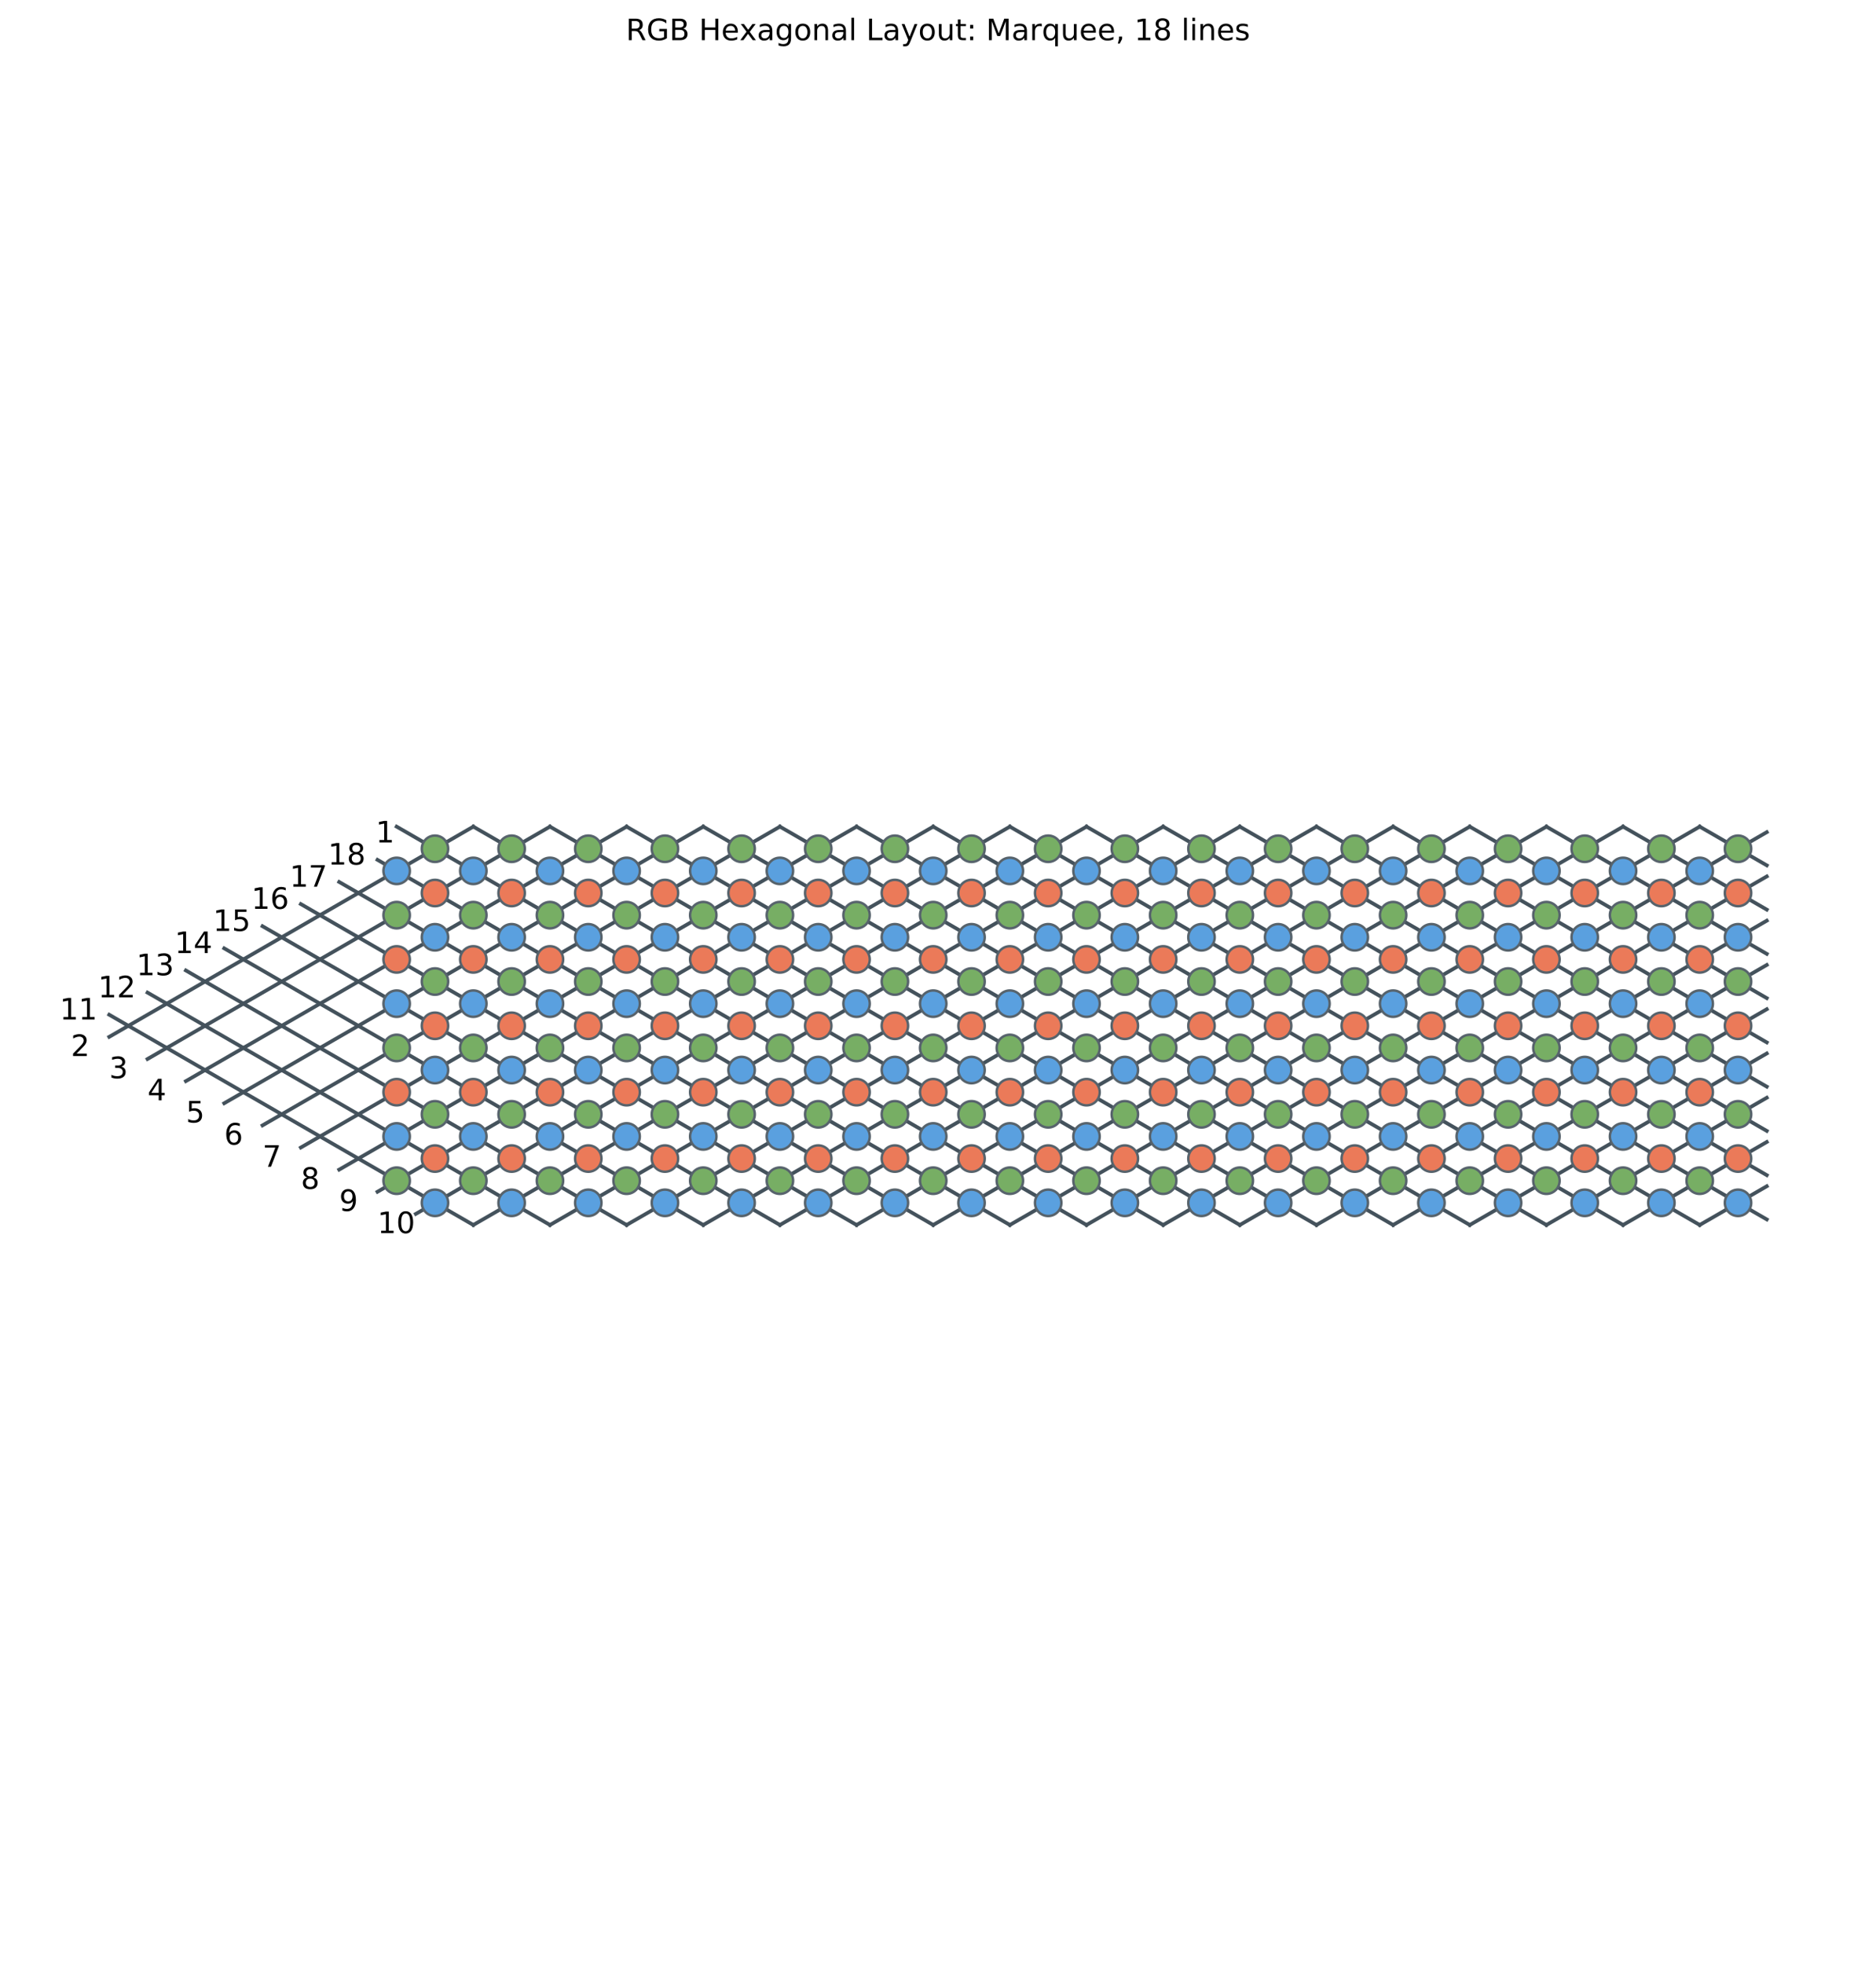 <?xml version="1.0" encoding="utf-8" standalone="no"?>
<!DOCTYPE svg PUBLIC "-//W3C//DTD SVG 1.1//EN"
  "http://www.w3.org/Graphics/SVG/1.1/DTD/svg11.dtd">
<!-- Created with matplotlib (https://matplotlib.org/) -->
<svg height="797.59pt" version="1.1" viewBox="0 0 761.971 797.59" width="761.971pt" xmlns="http://www.w3.org/2000/svg" xmlns:xlink="http://www.w3.org/1999/xlink">
 <defs>
  <style type="text/css">
*{stroke-linecap:butt;stroke-linejoin:round;}
  </style>
 </defs>
 <g id="figure_1">
  <g id="patch_1">
   <path d="M 0 797.59 
L 761.971 797.59 
L 761.971 0 
L 0 0 
z
" style="fill:none;"/>
  </g>
  <g id="axes_1">
   <g id="patch_2">
    <path d="M 10.7 786.89 
L 751.271 786.89 
L 751.271 46.318 
L 10.7 46.318 
z
" style="fill:none;"/>
   </g>
   <g id="line2d_1">
    <path d="M 192.243 497.489 
L 44.362 412.11 
" style="fill:none;stroke:#44525c;stroke-linecap:square;stroke-width:1.5;"/>
   </g>
   <g id="line2d_2">
    <path d="M 223.376 497.489 
L 59.929 403.123 
" style="fill:none;stroke:#44525c;stroke-linecap:square;stroke-width:1.5;"/>
   </g>
   <g id="line2d_3">
    <path d="M 254.509 497.489 
L 75.495 394.136 
" style="fill:none;stroke:#44525c;stroke-linecap:square;stroke-width:1.5;"/>
   </g>
   <g id="line2d_4">
    <path d="M 285.642 497.489 
L 91.062 385.148 
" style="fill:none;stroke:#44525c;stroke-linecap:square;stroke-width:1.5;"/>
   </g>
   <g id="line2d_5">
    <path d="M 316.774 497.489 
L 106.628 376.161 
" style="fill:none;stroke:#44525c;stroke-linecap:square;stroke-width:1.5;"/>
   </g>
   <g id="line2d_6">
    <path d="M 347.907 497.489 
L 122.194 367.174 
" style="fill:none;stroke:#44525c;stroke-linecap:square;stroke-width:1.5;"/>
   </g>
   <g id="line2d_7">
    <path d="M 379.04 497.489 
L 137.761 358.187 
" style="fill:none;stroke:#44525c;stroke-linecap:square;stroke-width:1.5;"/>
   </g>
   <g id="line2d_8">
    <path d="M 410.173 497.489 
L 153.327 349.199 
" style="fill:none;stroke:#44525c;stroke-linecap:square;stroke-width:1.5;"/>
   </g>
   <g id="line2d_9">
    <path d="M 153.327 484.008 
L 410.173 335.718 
" style="fill:none;stroke:#44525c;stroke-linecap:square;stroke-width:1.5;"/>
   </g>
   <g id="line2d_10">
    <path d="M 137.761 475.021 
L 379.04 335.718 
" style="fill:none;stroke:#44525c;stroke-linecap:square;stroke-width:1.5;"/>
   </g>
   <g id="line2d_11">
    <path d="M 122.194 466.034 
L 347.907 335.718 
" style="fill:none;stroke:#44525c;stroke-linecap:square;stroke-width:1.5;"/>
   </g>
   <g id="line2d_12">
    <path d="M 106.628 457.047 
L 316.774 335.718 
" style="fill:none;stroke:#44525c;stroke-linecap:square;stroke-width:1.5;"/>
   </g>
   <g id="line2d_13">
    <path d="M 91.062 448.059 
L 285.642 335.718 
" style="fill:none;stroke:#44525c;stroke-linecap:square;stroke-width:1.5;"/>
   </g>
   <g id="line2d_14">
    <path d="M 75.495 439.072 
L 254.509 335.718 
" style="fill:none;stroke:#44525c;stroke-linecap:square;stroke-width:1.5;"/>
   </g>
   <g id="line2d_15">
    <path d="M 59.929 430.085 
L 223.376 335.718 
" style="fill:none;stroke:#44525c;stroke-linecap:square;stroke-width:1.5;"/>
   </g>
   <g id="line2d_16">
    <path d="M 44.362 421.097 
L 192.243 335.718 
" style="fill:none;stroke:#44525c;stroke-linecap:square;stroke-width:1.5;"/>
   </g>
   <g id="line2d_17">
    <path d="M 168.894 492.996 
L 441.306 335.718 
" style="fill:none;stroke:#44525c;stroke-linecap:square;stroke-width:1.5;"/>
   </g>
   <g id="line2d_18">
    <path d="M 410.173 497.489 
L 690.368 335.718 
" style="fill:none;stroke:#44525c;stroke-linecap:square;stroke-width:1.5;"/>
   </g>
   <g id="line2d_19">
    <path d="M 379.04 497.489 
L 659.235 335.718 
" style="fill:none;stroke:#44525c;stroke-linecap:square;stroke-width:1.5;"/>
   </g>
   <g id="line2d_20">
    <path d="M 347.907 497.489 
L 628.102 335.718 
" style="fill:none;stroke:#44525c;stroke-linecap:square;stroke-width:1.5;"/>
   </g>
   <g id="line2d_21">
    <path d="M 316.774 497.489 
L 596.969 335.718 
" style="fill:none;stroke:#44525c;stroke-linecap:square;stroke-width:1.5;"/>
   </g>
   <g id="line2d_22">
    <path d="M 285.642 497.489 
L 565.837 335.718 
" style="fill:none;stroke:#44525c;stroke-linecap:square;stroke-width:1.5;"/>
   </g>
   <g id="line2d_23">
    <path d="M 254.509 497.489 
L 534.704 335.718 
" style="fill:none;stroke:#44525c;stroke-linecap:square;stroke-width:1.5;"/>
   </g>
   <g id="line2d_24">
    <path d="M 223.376 497.489 
L 503.571 335.718 
" style="fill:none;stroke:#44525c;stroke-linecap:square;stroke-width:1.5;"/>
   </g>
   <g id="line2d_25">
    <path d="M 192.243 497.489 
L 472.438 335.718 
" style="fill:none;stroke:#44525c;stroke-linecap:square;stroke-width:1.5;"/>
   </g>
   <g id="line2d_26">
    <path d="M 690.368 497.489 
L 717.609 481.762 
" style="fill:none;stroke:#44525c;stroke-linecap:square;stroke-width:1.5;"/>
   </g>
   <g id="line2d_27">
    <path d="M 659.235 497.489 
L 717.609 463.787 
" style="fill:none;stroke:#44525c;stroke-linecap:square;stroke-width:1.5;"/>
   </g>
   <g id="line2d_28">
    <path d="M 628.102 497.489 
L 717.609 445.812 
" style="fill:none;stroke:#44525c;stroke-linecap:square;stroke-width:1.5;"/>
   </g>
   <g id="line2d_29">
    <path d="M 596.969 497.489 
L 717.609 427.838 
" style="fill:none;stroke:#44525c;stroke-linecap:square;stroke-width:1.5;"/>
   </g>
   <g id="line2d_30">
    <path d="M 565.837 497.489 
L 717.609 409.863 
" style="fill:none;stroke:#44525c;stroke-linecap:square;stroke-width:1.5;"/>
   </g>
   <g id="line2d_31">
    <path d="M 534.704 497.489 
L 717.609 391.889 
" style="fill:none;stroke:#44525c;stroke-linecap:square;stroke-width:1.5;"/>
   </g>
   <g id="line2d_32">
    <path d="M 503.571 497.489 
L 717.609 373.914 
" style="fill:none;stroke:#44525c;stroke-linecap:square;stroke-width:1.5;"/>
   </g>
   <g id="line2d_33">
    <path d="M 472.438 497.489 
L 717.609 355.94 
" style="fill:none;stroke:#44525c;stroke-linecap:square;stroke-width:1.5;"/>
   </g>
   <g id="line2d_34">
    <path d="M 441.306 497.489 
L 717.609 337.965 
" style="fill:none;stroke:#44525c;stroke-linecap:square;stroke-width:1.5;"/>
   </g>
   <g id="line2d_35">
    <path d="M 441.306 497.489 
L 161.11 335.718 
" style="fill:none;stroke:#44525c;stroke-linecap:square;stroke-width:1.5;"/>
   </g>
   <g id="line2d_36">
    <path d="M 472.438 497.489 
L 192.243 335.718 
" style="fill:none;stroke:#44525c;stroke-linecap:square;stroke-width:1.5;"/>
   </g>
   <g id="line2d_37">
    <path d="M 503.571 497.489 
L 223.376 335.718 
" style="fill:none;stroke:#44525c;stroke-linecap:square;stroke-width:1.5;"/>
   </g>
   <g id="line2d_38">
    <path d="M 534.704 497.489 
L 254.509 335.718 
" style="fill:none;stroke:#44525c;stroke-linecap:square;stroke-width:1.5;"/>
   </g>
   <g id="line2d_39">
    <path d="M 565.837 497.489 
L 285.642 335.718 
" style="fill:none;stroke:#44525c;stroke-linecap:square;stroke-width:1.5;"/>
   </g>
   <g id="line2d_40">
    <path d="M 596.969 497.489 
L 316.774 335.718 
" style="fill:none;stroke:#44525c;stroke-linecap:square;stroke-width:1.5;"/>
   </g>
   <g id="line2d_41">
    <path d="M 628.102 497.489 
L 347.907 335.718 
" style="fill:none;stroke:#44525c;stroke-linecap:square;stroke-width:1.5;"/>
   </g>
   <g id="line2d_42">
    <path d="M 659.235 497.489 
L 379.04 335.718 
" style="fill:none;stroke:#44525c;stroke-linecap:square;stroke-width:1.5;"/>
   </g>
   <g id="line2d_43">
    <path d="M 690.368 497.489 
L 410.173 335.718 
" style="fill:none;stroke:#44525c;stroke-linecap:square;stroke-width:1.5;"/>
   </g>
   <g id="line2d_44">
    <path d="M 717.609 495.242 
L 441.306 335.718 
" style="fill:none;stroke:#44525c;stroke-linecap:square;stroke-width:1.5;"/>
   </g>
   <g id="line2d_45">
    <path d="M 717.609 477.268 
L 472.438 335.718 
" style="fill:none;stroke:#44525c;stroke-linecap:square;stroke-width:1.5;"/>
   </g>
   <g id="line2d_46">
    <path d="M 717.609 459.293 
L 503.571 335.718 
" style="fill:none;stroke:#44525c;stroke-linecap:square;stroke-width:1.5;"/>
   </g>
   <g id="line2d_47">
    <path d="M 717.609 441.319 
L 534.704 335.718 
" style="fill:none;stroke:#44525c;stroke-linecap:square;stroke-width:1.5;"/>
   </g>
   <g id="line2d_48">
    <path d="M 717.609 423.344 
L 565.837 335.718 
" style="fill:none;stroke:#44525c;stroke-linecap:square;stroke-width:1.5;"/>
   </g>
   <g id="line2d_49">
    <path d="M 717.609 405.37 
L 596.969 335.718 
" style="fill:none;stroke:#44525c;stroke-linecap:square;stroke-width:1.5;"/>
   </g>
   <g id="line2d_50">
    <path d="M 717.609 387.395 
L 628.102 335.718 
" style="fill:none;stroke:#44525c;stroke-linecap:square;stroke-width:1.5;"/>
   </g>
   <g id="line2d_51">
    <path d="M 717.609 369.421 
L 659.235 335.718 
" style="fill:none;stroke:#44525c;stroke-linecap:square;stroke-width:1.5;"/>
   </g>
   <g id="line2d_52">
    <path d="M 717.609 351.446 
L 690.368 335.718 
" style="fill:none;stroke:#44525c;stroke-linecap:square;stroke-width:1.5;"/>
   </g>
   <g id="PathCollection_1">
    <defs>
     <path d="M 0 5.362 
C 1.422 5.362 2.786 4.797 3.791 3.791 
C 4.797 2.786 5.362 1.422 5.362 0 
C 5.362 -1.422 4.797 -2.786 3.791 -3.791 
C 2.786 -4.797 1.422 -5.362 0 -5.362 
C -1.422 -5.362 -2.786 -4.797 -3.791 -3.791 
C -4.797 -2.786 -5.362 -1.422 -5.362 0 
C -5.362 1.422 -4.797 2.786 -3.791 3.791 
C -2.786 4.797 -1.422 5.362 0 5.362 
z
" id="m7e34f2fdaa" style="stroke:#57636c;"/>
    </defs>
    <g>
     <use style="fill:#77ae64;stroke:#57636c;" x="176.677" xlink:href="#m7e34f2fdaa" y="344.706"/>
    </g>
   </g>
   <g id="PathCollection_2">
    <defs>
     <path d="M 0 5.362 
C 1.422 5.362 2.786 4.797 3.791 3.791 
C 4.797 2.786 5.362 1.422 5.362 0 
C 5.362 -1.422 4.797 -2.786 3.791 -3.791 
C 2.786 -4.797 1.422 -5.362 0 -5.362 
C -1.422 -5.362 -2.786 -4.797 -3.791 -3.791 
C -4.797 -2.786 -5.362 -1.422 -5.362 0 
C -5.362 1.422 -4.797 2.786 -3.791 3.791 
C -2.786 4.797 -1.422 5.362 0 5.362 
z
" id="m227337a72e" style="stroke:#57636c;"/>
    </defs>
    <g>
     <use style="fill:#5aa0df;stroke:#57636c;" x="192.243" xlink:href="#m227337a72e" y="353.693"/>
    </g>
   </g>
   <g id="PathCollection_3">
    <g>
     <use style="fill:#77ae64;stroke:#57636c;" x="207.81" xlink:href="#m7e34f2fdaa" y="344.706"/>
    </g>
   </g>
   <g id="PathCollection_4">
    <defs>
     <path d="M 0 5.362 
C 1.422 5.362 2.786 4.797 3.791 3.791 
C 4.797 2.786 5.362 1.422 5.362 0 
C 5.362 -1.422 4.797 -2.786 3.791 -3.791 
C 2.786 -4.797 1.422 -5.362 0 -5.362 
C -1.422 -5.362 -2.786 -4.797 -3.791 -3.791 
C -4.797 -2.786 -5.362 -1.422 -5.362 0 
C -5.362 1.422 -4.797 2.786 -3.791 3.791 
C -2.786 4.797 -1.422 5.362 0 5.362 
z
" id="me4347bff29" style="stroke:#57636c;"/>
    </defs>
    <g>
     <use style="fill:#eb7a59;stroke:#57636c;" x="207.81" xlink:href="#me4347bff29" y="362.68"/>
    </g>
   </g>
   <g id="PathCollection_5">
    <g>
     <use style="fill:#5aa0df;stroke:#57636c;" x="223.376" xlink:href="#m227337a72e" y="353.693"/>
    </g>
   </g>
   <g id="PathCollection_6">
    <g>
     <use style="fill:#77ae64;stroke:#57636c;" x="238.942" xlink:href="#m7e34f2fdaa" y="344.706"/>
    </g>
   </g>
   <g id="PathCollection_7">
    <g>
     <use style="fill:#77ae64;stroke:#57636c;" x="223.376" xlink:href="#m7e34f2fdaa" y="371.668"/>
    </g>
   </g>
   <g id="PathCollection_8">
    <g>
     <use style="fill:#eb7a59;stroke:#57636c;" x="238.942" xlink:href="#me4347bff29" y="362.68"/>
    </g>
   </g>
   <g id="PathCollection_9">
    <g>
     <use style="fill:#5aa0df;stroke:#57636c;" x="254.509" xlink:href="#m227337a72e" y="353.693"/>
    </g>
   </g>
   <g id="PathCollection_10">
    <g>
     <use style="fill:#77ae64;stroke:#57636c;" x="270.075" xlink:href="#m7e34f2fdaa" y="344.706"/>
    </g>
   </g>
   <g id="PathCollection_11">
    <g>
     <use style="fill:#5aa0df;stroke:#57636c;" x="238.942" xlink:href="#m227337a72e" y="380.655"/>
    </g>
   </g>
   <g id="PathCollection_12">
    <g>
     <use style="fill:#77ae64;stroke:#57636c;" x="254.509" xlink:href="#m7e34f2fdaa" y="371.668"/>
    </g>
   </g>
   <g id="PathCollection_13">
    <g>
     <use style="fill:#eb7a59;stroke:#57636c;" x="270.075" xlink:href="#me4347bff29" y="362.68"/>
    </g>
   </g>
   <g id="PathCollection_14">
    <g>
     <use style="fill:#5aa0df;stroke:#57636c;" x="285.642" xlink:href="#m227337a72e" y="353.693"/>
    </g>
   </g>
   <g id="PathCollection_15">
    <g>
     <use style="fill:#77ae64;stroke:#57636c;" x="301.208" xlink:href="#m7e34f2fdaa" y="344.706"/>
    </g>
   </g>
   <g id="PathCollection_16">
    <g>
     <use style="fill:#eb7a59;stroke:#57636c;" x="254.509" xlink:href="#me4347bff29" y="389.642"/>
    </g>
   </g>
   <g id="PathCollection_17">
    <g>
     <use style="fill:#5aa0df;stroke:#57636c;" x="270.075" xlink:href="#m227337a72e" y="380.655"/>
    </g>
   </g>
   <g id="PathCollection_18">
    <g>
     <use style="fill:#77ae64;stroke:#57636c;" x="285.642" xlink:href="#m7e34f2fdaa" y="371.668"/>
    </g>
   </g>
   <g id="PathCollection_19">
    <g>
     <use style="fill:#eb7a59;stroke:#57636c;" x="301.208" xlink:href="#me4347bff29" y="362.68"/>
    </g>
   </g>
   <g id="PathCollection_20">
    <g>
     <use style="fill:#5aa0df;stroke:#57636c;" x="316.774" xlink:href="#m227337a72e" y="353.693"/>
    </g>
   </g>
   <g id="PathCollection_21">
    <g>
     <use style="fill:#77ae64;stroke:#57636c;" x="332.341" xlink:href="#m7e34f2fdaa" y="344.706"/>
    </g>
   </g>
   <g id="PathCollection_22">
    <g>
     <use style="fill:#77ae64;stroke:#57636c;" x="270.075" xlink:href="#m7e34f2fdaa" y="398.629"/>
    </g>
   </g>
   <g id="PathCollection_23">
    <g>
     <use style="fill:#eb7a59;stroke:#57636c;" x="285.642" xlink:href="#me4347bff29" y="389.642"/>
    </g>
   </g>
   <g id="PathCollection_24">
    <g>
     <use style="fill:#5aa0df;stroke:#57636c;" x="301.208" xlink:href="#m227337a72e" y="380.655"/>
    </g>
   </g>
   <g id="PathCollection_25">
    <g>
     <use style="fill:#77ae64;stroke:#57636c;" x="316.774" xlink:href="#m7e34f2fdaa" y="371.668"/>
    </g>
   </g>
   <g id="PathCollection_26">
    <g>
     <use style="fill:#eb7a59;stroke:#57636c;" x="332.341" xlink:href="#me4347bff29" y="362.68"/>
    </g>
   </g>
   <g id="PathCollection_27">
    <g>
     <use style="fill:#5aa0df;stroke:#57636c;" x="347.907" xlink:href="#m227337a72e" y="353.693"/>
    </g>
   </g>
   <g id="PathCollection_28">
    <g>
     <use style="fill:#77ae64;stroke:#57636c;" x="363.474" xlink:href="#m7e34f2fdaa" y="344.706"/>
    </g>
   </g>
   <g id="PathCollection_29">
    <g>
     <use style="fill:#5aa0df;stroke:#57636c;" x="285.642" xlink:href="#m227337a72e" y="407.617"/>
    </g>
   </g>
   <g id="PathCollection_30">
    <g>
     <use style="fill:#77ae64;stroke:#57636c;" x="301.208" xlink:href="#m7e34f2fdaa" y="398.629"/>
    </g>
   </g>
   <g id="PathCollection_31">
    <g>
     <use style="fill:#eb7a59;stroke:#57636c;" x="316.774" xlink:href="#me4347bff29" y="389.642"/>
    </g>
   </g>
   <g id="PathCollection_32">
    <g>
     <use style="fill:#5aa0df;stroke:#57636c;" x="332.341" xlink:href="#m227337a72e" y="380.655"/>
    </g>
   </g>
   <g id="PathCollection_33">
    <g>
     <use style="fill:#77ae64;stroke:#57636c;" x="347.907" xlink:href="#m7e34f2fdaa" y="371.668"/>
    </g>
   </g>
   <g id="PathCollection_34">
    <g>
     <use style="fill:#eb7a59;stroke:#57636c;" x="363.474" xlink:href="#me4347bff29" y="362.68"/>
    </g>
   </g>
   <g id="PathCollection_35">
    <g>
     <use style="fill:#5aa0df;stroke:#57636c;" x="379.04" xlink:href="#m227337a72e" y="353.693"/>
    </g>
   </g>
   <g id="PathCollection_36">
    <g>
     <use style="fill:#77ae64;stroke:#57636c;" x="394.606" xlink:href="#m7e34f2fdaa" y="344.706"/>
    </g>
   </g>
   <g id="PathCollection_37">
    <g>
     <use style="fill:#eb7a59;stroke:#57636c;" x="301.208" xlink:href="#me4347bff29" y="416.604"/>
    </g>
   </g>
   <g id="PathCollection_38">
    <g>
     <use style="fill:#5aa0df;stroke:#57636c;" x="316.774" xlink:href="#m227337a72e" y="407.617"/>
    </g>
   </g>
   <g id="PathCollection_39">
    <g>
     <use style="fill:#77ae64;stroke:#57636c;" x="332.341" xlink:href="#m7e34f2fdaa" y="398.629"/>
    </g>
   </g>
   <g id="PathCollection_40">
    <g>
     <use style="fill:#eb7a59;stroke:#57636c;" x="347.907" xlink:href="#me4347bff29" y="389.642"/>
    </g>
   </g>
   <g id="PathCollection_41">
    <g>
     <use style="fill:#5aa0df;stroke:#57636c;" x="363.474" xlink:href="#m227337a72e" y="380.655"/>
    </g>
   </g>
   <g id="PathCollection_42">
    <g>
     <use style="fill:#77ae64;stroke:#57636c;" x="379.04" xlink:href="#m7e34f2fdaa" y="371.668"/>
    </g>
   </g>
   <g id="PathCollection_43">
    <g>
     <use style="fill:#eb7a59;stroke:#57636c;" x="394.606" xlink:href="#me4347bff29" y="362.68"/>
    </g>
   </g>
   <g id="PathCollection_44">
    <g>
     <use style="fill:#5aa0df;stroke:#57636c;" x="410.173" xlink:href="#m227337a72e" y="353.693"/>
    </g>
   </g>
   <g id="PathCollection_45">
    <g>
     <use style="fill:#77ae64;stroke:#57636c;" x="425.739" xlink:href="#m7e34f2fdaa" y="344.706"/>
    </g>
   </g>
   <g id="PathCollection_46">
    <g>
     <use style="fill:#77ae64;stroke:#57636c;" x="316.774" xlink:href="#m7e34f2fdaa" y="425.591"/>
    </g>
   </g>
   <g id="PathCollection_47">
    <g>
     <use style="fill:#eb7a59;stroke:#57636c;" x="332.341" xlink:href="#me4347bff29" y="416.604"/>
    </g>
   </g>
   <g id="PathCollection_48">
    <g>
     <use style="fill:#5aa0df;stroke:#57636c;" x="347.907" xlink:href="#m227337a72e" y="407.617"/>
    </g>
   </g>
   <g id="PathCollection_49">
    <g>
     <use style="fill:#77ae64;stroke:#57636c;" x="363.474" xlink:href="#m7e34f2fdaa" y="398.629"/>
    </g>
   </g>
   <g id="PathCollection_50">
    <g>
     <use style="fill:#eb7a59;stroke:#57636c;" x="379.04" xlink:href="#me4347bff29" y="389.642"/>
    </g>
   </g>
   <g id="PathCollection_51">
    <g>
     <use style="fill:#5aa0df;stroke:#57636c;" x="394.606" xlink:href="#m227337a72e" y="380.655"/>
    </g>
   </g>
   <g id="PathCollection_52">
    <g>
     <use style="fill:#77ae64;stroke:#57636c;" x="410.173" xlink:href="#m7e34f2fdaa" y="371.668"/>
    </g>
   </g>
   <g id="PathCollection_53">
    <g>
     <use style="fill:#eb7a59;stroke:#57636c;" x="425.739" xlink:href="#me4347bff29" y="362.68"/>
    </g>
   </g>
   <g id="PathCollection_54">
    <g>
     <use style="fill:#5aa0df;stroke:#57636c;" x="441.306" xlink:href="#m227337a72e" y="353.693"/>
    </g>
   </g>
   <g id="PathCollection_55">
    <g>
     <use style="fill:#77ae64;stroke:#57636c;" x="456.872" xlink:href="#m7e34f2fdaa" y="344.706"/>
    </g>
   </g>
   <g id="PathCollection_56">
    <g>
     <use style="fill:#5aa0df;stroke:#57636c;" x="332.341" xlink:href="#m227337a72e" y="434.578"/>
    </g>
   </g>
   <g id="PathCollection_57">
    <g>
     <use style="fill:#77ae64;stroke:#57636c;" x="347.907" xlink:href="#m7e34f2fdaa" y="425.591"/>
    </g>
   </g>
   <g id="PathCollection_58">
    <g>
     <use style="fill:#eb7a59;stroke:#57636c;" x="363.474" xlink:href="#me4347bff29" y="416.604"/>
    </g>
   </g>
   <g id="PathCollection_59">
    <g>
     <use style="fill:#5aa0df;stroke:#57636c;" x="379.04" xlink:href="#m227337a72e" y="407.617"/>
    </g>
   </g>
   <g id="PathCollection_60">
    <g>
     <use style="fill:#77ae64;stroke:#57636c;" x="394.606" xlink:href="#m7e34f2fdaa" y="398.629"/>
    </g>
   </g>
   <g id="PathCollection_61">
    <g>
     <use style="fill:#eb7a59;stroke:#57636c;" x="410.173" xlink:href="#me4347bff29" y="389.642"/>
    </g>
   </g>
   <g id="PathCollection_62">
    <g>
     <use style="fill:#5aa0df;stroke:#57636c;" x="425.739" xlink:href="#m227337a72e" y="380.655"/>
    </g>
   </g>
   <g id="PathCollection_63">
    <g>
     <use style="fill:#77ae64;stroke:#57636c;" x="441.306" xlink:href="#m7e34f2fdaa" y="371.668"/>
    </g>
   </g>
   <g id="PathCollection_64">
    <g>
     <use style="fill:#eb7a59;stroke:#57636c;" x="456.872" xlink:href="#me4347bff29" y="362.68"/>
    </g>
   </g>
   <g id="PathCollection_65">
    <g>
     <use style="fill:#5aa0df;stroke:#57636c;" x="472.438" xlink:href="#m227337a72e" y="353.693"/>
    </g>
   </g>
   <g id="PathCollection_66">
    <g>
     <use style="fill:#77ae64;stroke:#57636c;" x="488.005" xlink:href="#m7e34f2fdaa" y="344.706"/>
    </g>
   </g>
   <g id="PathCollection_67">
    <g>
     <use style="fill:#eb7a59;stroke:#57636c;" x="347.907" xlink:href="#me4347bff29" y="443.566"/>
    </g>
   </g>
   <g id="PathCollection_68">
    <g>
     <use style="fill:#5aa0df;stroke:#57636c;" x="363.474" xlink:href="#m227337a72e" y="434.578"/>
    </g>
   </g>
   <g id="PathCollection_69">
    <g>
     <use style="fill:#77ae64;stroke:#57636c;" x="379.04" xlink:href="#m7e34f2fdaa" y="425.591"/>
    </g>
   </g>
   <g id="PathCollection_70">
    <g>
     <use style="fill:#eb7a59;stroke:#57636c;" x="394.606" xlink:href="#me4347bff29" y="416.604"/>
    </g>
   </g>
   <g id="PathCollection_71">
    <g>
     <use style="fill:#5aa0df;stroke:#57636c;" x="410.173" xlink:href="#m227337a72e" y="407.617"/>
    </g>
   </g>
   <g id="PathCollection_72">
    <g>
     <use style="fill:#77ae64;stroke:#57636c;" x="425.739" xlink:href="#m7e34f2fdaa" y="398.629"/>
    </g>
   </g>
   <g id="PathCollection_73">
    <g>
     <use style="fill:#eb7a59;stroke:#57636c;" x="441.306" xlink:href="#me4347bff29" y="389.642"/>
    </g>
   </g>
   <g id="PathCollection_74">
    <g>
     <use style="fill:#5aa0df;stroke:#57636c;" x="456.872" xlink:href="#m227337a72e" y="380.655"/>
    </g>
   </g>
   <g id="PathCollection_75">
    <g>
     <use style="fill:#77ae64;stroke:#57636c;" x="472.438" xlink:href="#m7e34f2fdaa" y="371.668"/>
    </g>
   </g>
   <g id="PathCollection_76">
    <g>
     <use style="fill:#eb7a59;stroke:#57636c;" x="488.005" xlink:href="#me4347bff29" y="362.68"/>
    </g>
   </g>
   <g id="PathCollection_77">
    <g>
     <use style="fill:#5aa0df;stroke:#57636c;" x="503.571" xlink:href="#m227337a72e" y="353.693"/>
    </g>
   </g>
   <g id="PathCollection_78">
    <g>
     <use style="fill:#77ae64;stroke:#57636c;" x="519.138" xlink:href="#m7e34f2fdaa" y="344.706"/>
    </g>
   </g>
   <g id="PathCollection_79">
    <g>
     <use style="fill:#77ae64;stroke:#57636c;" x="363.474" xlink:href="#m7e34f2fdaa" y="452.553"/>
    </g>
   </g>
   <g id="PathCollection_80">
    <g>
     <use style="fill:#eb7a59;stroke:#57636c;" x="379.04" xlink:href="#me4347bff29" y="443.566"/>
    </g>
   </g>
   <g id="PathCollection_81">
    <g>
     <use style="fill:#5aa0df;stroke:#57636c;" x="394.606" xlink:href="#m227337a72e" y="434.578"/>
    </g>
   </g>
   <g id="PathCollection_82">
    <g>
     <use style="fill:#77ae64;stroke:#57636c;" x="410.173" xlink:href="#m7e34f2fdaa" y="425.591"/>
    </g>
   </g>
   <g id="PathCollection_83">
    <g>
     <use style="fill:#eb7a59;stroke:#57636c;" x="425.739" xlink:href="#me4347bff29" y="416.604"/>
    </g>
   </g>
   <g id="PathCollection_84">
    <g>
     <use style="fill:#5aa0df;stroke:#57636c;" x="441.306" xlink:href="#m227337a72e" y="407.617"/>
    </g>
   </g>
   <g id="PathCollection_85">
    <g>
     <use style="fill:#77ae64;stroke:#57636c;" x="456.872" xlink:href="#m7e34f2fdaa" y="398.629"/>
    </g>
   </g>
   <g id="PathCollection_86">
    <g>
     <use style="fill:#eb7a59;stroke:#57636c;" x="472.438" xlink:href="#me4347bff29" y="389.642"/>
    </g>
   </g>
   <g id="PathCollection_87">
    <g>
     <use style="fill:#5aa0df;stroke:#57636c;" x="488.005" xlink:href="#m227337a72e" y="380.655"/>
    </g>
   </g>
   <g id="PathCollection_88">
    <g>
     <use style="fill:#77ae64;stroke:#57636c;" x="503.571" xlink:href="#m7e34f2fdaa" y="371.668"/>
    </g>
   </g>
   <g id="PathCollection_89">
    <g>
     <use style="fill:#eb7a59;stroke:#57636c;" x="519.138" xlink:href="#me4347bff29" y="362.68"/>
    </g>
   </g>
   <g id="PathCollection_90">
    <g>
     <use style="fill:#5aa0df;stroke:#57636c;" x="534.704" xlink:href="#m227337a72e" y="353.693"/>
    </g>
   </g>
   <g id="PathCollection_91">
    <g>
     <use style="fill:#77ae64;stroke:#57636c;" x="550.27" xlink:href="#m7e34f2fdaa" y="344.706"/>
    </g>
   </g>
   <g id="PathCollection_92">
    <g>
     <use style="fill:#5aa0df;stroke:#57636c;" x="379.04" xlink:href="#m227337a72e" y="461.54"/>
    </g>
   </g>
   <g id="PathCollection_93">
    <g>
     <use style="fill:#77ae64;stroke:#57636c;" x="394.606" xlink:href="#m7e34f2fdaa" y="452.553"/>
    </g>
   </g>
   <g id="PathCollection_94">
    <g>
     <use style="fill:#eb7a59;stroke:#57636c;" x="410.173" xlink:href="#me4347bff29" y="443.566"/>
    </g>
   </g>
   <g id="PathCollection_95">
    <g>
     <use style="fill:#5aa0df;stroke:#57636c;" x="425.739" xlink:href="#m227337a72e" y="434.578"/>
    </g>
   </g>
   <g id="PathCollection_96">
    <g>
     <use style="fill:#77ae64;stroke:#57636c;" x="441.306" xlink:href="#m7e34f2fdaa" y="425.591"/>
    </g>
   </g>
   <g id="PathCollection_97">
    <g>
     <use style="fill:#eb7a59;stroke:#57636c;" x="456.872" xlink:href="#me4347bff29" y="416.604"/>
    </g>
   </g>
   <g id="PathCollection_98">
    <g>
     <use style="fill:#5aa0df;stroke:#57636c;" x="472.438" xlink:href="#m227337a72e" y="407.617"/>
    </g>
   </g>
   <g id="PathCollection_99">
    <g>
     <use style="fill:#77ae64;stroke:#57636c;" x="488.005" xlink:href="#m7e34f2fdaa" y="398.629"/>
    </g>
   </g>
   <g id="PathCollection_100">
    <g>
     <use style="fill:#eb7a59;stroke:#57636c;" x="503.571" xlink:href="#me4347bff29" y="389.642"/>
    </g>
   </g>
   <g id="PathCollection_101">
    <g>
     <use style="fill:#5aa0df;stroke:#57636c;" x="519.138" xlink:href="#m227337a72e" y="380.655"/>
    </g>
   </g>
   <g id="PathCollection_102">
    <g>
     <use style="fill:#77ae64;stroke:#57636c;" x="534.704" xlink:href="#m7e34f2fdaa" y="371.668"/>
    </g>
   </g>
   <g id="PathCollection_103">
    <g>
     <use style="fill:#eb7a59;stroke:#57636c;" x="550.27" xlink:href="#me4347bff29" y="362.68"/>
    </g>
   </g>
   <g id="PathCollection_104">
    <g>
     <use style="fill:#5aa0df;stroke:#57636c;" x="565.837" xlink:href="#m227337a72e" y="353.693"/>
    </g>
   </g>
   <g id="PathCollection_105">
    <g>
     <use style="fill:#77ae64;stroke:#57636c;" x="581.403" xlink:href="#m7e34f2fdaa" y="344.706"/>
    </g>
   </g>
   <g id="PathCollection_106">
    <g>
     <use style="fill:#eb7a59;stroke:#57636c;" x="394.606" xlink:href="#me4347bff29" y="470.527"/>
    </g>
   </g>
   <g id="PathCollection_107">
    <g>
     <use style="fill:#5aa0df;stroke:#57636c;" x="410.173" xlink:href="#m227337a72e" y="461.54"/>
    </g>
   </g>
   <g id="PathCollection_108">
    <g>
     <use style="fill:#77ae64;stroke:#57636c;" x="425.739" xlink:href="#m7e34f2fdaa" y="452.553"/>
    </g>
   </g>
   <g id="PathCollection_109">
    <g>
     <use style="fill:#eb7a59;stroke:#57636c;" x="441.306" xlink:href="#me4347bff29" y="443.566"/>
    </g>
   </g>
   <g id="PathCollection_110">
    <g>
     <use style="fill:#5aa0df;stroke:#57636c;" x="456.872" xlink:href="#m227337a72e" y="434.578"/>
    </g>
   </g>
   <g id="PathCollection_111">
    <g>
     <use style="fill:#77ae64;stroke:#57636c;" x="472.438" xlink:href="#m7e34f2fdaa" y="425.591"/>
    </g>
   </g>
   <g id="PathCollection_112">
    <g>
     <use style="fill:#eb7a59;stroke:#57636c;" x="488.005" xlink:href="#me4347bff29" y="416.604"/>
    </g>
   </g>
   <g id="PathCollection_113">
    <g>
     <use style="fill:#5aa0df;stroke:#57636c;" x="503.571" xlink:href="#m227337a72e" y="407.617"/>
    </g>
   </g>
   <g id="PathCollection_114">
    <g>
     <use style="fill:#77ae64;stroke:#57636c;" x="519.138" xlink:href="#m7e34f2fdaa" y="398.629"/>
    </g>
   </g>
   <g id="PathCollection_115">
    <g>
     <use style="fill:#eb7a59;stroke:#57636c;" x="534.704" xlink:href="#me4347bff29" y="389.642"/>
    </g>
   </g>
   <g id="PathCollection_116">
    <g>
     <use style="fill:#5aa0df;stroke:#57636c;" x="550.27" xlink:href="#m227337a72e" y="380.655"/>
    </g>
   </g>
   <g id="PathCollection_117">
    <g>
     <use style="fill:#77ae64;stroke:#57636c;" x="565.837" xlink:href="#m7e34f2fdaa" y="371.668"/>
    </g>
   </g>
   <g id="PathCollection_118">
    <g>
     <use style="fill:#eb7a59;stroke:#57636c;" x="581.403" xlink:href="#me4347bff29" y="362.68"/>
    </g>
   </g>
   <g id="PathCollection_119">
    <g>
     <use style="fill:#5aa0df;stroke:#57636c;" x="596.969" xlink:href="#m227337a72e" y="353.693"/>
    </g>
   </g>
   <g id="PathCollection_120">
    <g>
     <use style="fill:#77ae64;stroke:#57636c;" x="612.536" xlink:href="#m7e34f2fdaa" y="344.706"/>
    </g>
   </g>
   <g id="PathCollection_121">
    <g>
     <use style="fill:#77ae64;stroke:#57636c;" x="410.173" xlink:href="#m7e34f2fdaa" y="479.515"/>
    </g>
   </g>
   <g id="PathCollection_122">
    <g>
     <use style="fill:#eb7a59;stroke:#57636c;" x="425.739" xlink:href="#me4347bff29" y="470.527"/>
    </g>
   </g>
   <g id="PathCollection_123">
    <g>
     <use style="fill:#5aa0df;stroke:#57636c;" x="441.306" xlink:href="#m227337a72e" y="461.54"/>
    </g>
   </g>
   <g id="PathCollection_124">
    <g>
     <use style="fill:#77ae64;stroke:#57636c;" x="456.872" xlink:href="#m7e34f2fdaa" y="452.553"/>
    </g>
   </g>
   <g id="PathCollection_125">
    <g>
     <use style="fill:#eb7a59;stroke:#57636c;" x="472.438" xlink:href="#me4347bff29" y="443.566"/>
    </g>
   </g>
   <g id="PathCollection_126">
    <g>
     <use style="fill:#5aa0df;stroke:#57636c;" x="488.005" xlink:href="#m227337a72e" y="434.578"/>
    </g>
   </g>
   <g id="PathCollection_127">
    <g>
     <use style="fill:#77ae64;stroke:#57636c;" x="503.571" xlink:href="#m7e34f2fdaa" y="425.591"/>
    </g>
   </g>
   <g id="PathCollection_128">
    <g>
     <use style="fill:#eb7a59;stroke:#57636c;" x="519.138" xlink:href="#me4347bff29" y="416.604"/>
    </g>
   </g>
   <g id="PathCollection_129">
    <g>
     <use style="fill:#5aa0df;stroke:#57636c;" x="534.704" xlink:href="#m227337a72e" y="407.617"/>
    </g>
   </g>
   <g id="PathCollection_130">
    <g>
     <use style="fill:#77ae64;stroke:#57636c;" x="550.27" xlink:href="#m7e34f2fdaa" y="398.629"/>
    </g>
   </g>
   <g id="PathCollection_131">
    <g>
     <use style="fill:#eb7a59;stroke:#57636c;" x="565.837" xlink:href="#me4347bff29" y="389.642"/>
    </g>
   </g>
   <g id="PathCollection_132">
    <g>
     <use style="fill:#5aa0df;stroke:#57636c;" x="581.403" xlink:href="#m227337a72e" y="380.655"/>
    </g>
   </g>
   <g id="PathCollection_133">
    <g>
     <use style="fill:#77ae64;stroke:#57636c;" x="596.969" xlink:href="#m7e34f2fdaa" y="371.668"/>
    </g>
   </g>
   <g id="PathCollection_134">
    <g>
     <use style="fill:#eb7a59;stroke:#57636c;" x="612.536" xlink:href="#me4347bff29" y="362.68"/>
    </g>
   </g>
   <g id="PathCollection_135">
    <g>
     <use style="fill:#5aa0df;stroke:#57636c;" x="628.102" xlink:href="#m227337a72e" y="353.693"/>
    </g>
   </g>
   <g id="PathCollection_136">
    <g>
     <use style="fill:#77ae64;stroke:#57636c;" x="643.669" xlink:href="#m7e34f2fdaa" y="344.706"/>
    </g>
   </g>
   <g id="PathCollection_137">
    <g>
     <use style="fill:#5aa0df;stroke:#57636c;" x="425.739" xlink:href="#m227337a72e" y="488.502"/>
    </g>
   </g>
   <g id="PathCollection_138">
    <g>
     <use style="fill:#77ae64;stroke:#57636c;" x="441.306" xlink:href="#m7e34f2fdaa" y="479.515"/>
    </g>
   </g>
   <g id="PathCollection_139">
    <g>
     <use style="fill:#eb7a59;stroke:#57636c;" x="456.872" xlink:href="#me4347bff29" y="470.527"/>
    </g>
   </g>
   <g id="PathCollection_140">
    <g>
     <use style="fill:#5aa0df;stroke:#57636c;" x="472.438" xlink:href="#m227337a72e" y="461.54"/>
    </g>
   </g>
   <g id="PathCollection_141">
    <g>
     <use style="fill:#77ae64;stroke:#57636c;" x="488.005" xlink:href="#m7e34f2fdaa" y="452.553"/>
    </g>
   </g>
   <g id="PathCollection_142">
    <g>
     <use style="fill:#eb7a59;stroke:#57636c;" x="503.571" xlink:href="#me4347bff29" y="443.566"/>
    </g>
   </g>
   <g id="PathCollection_143">
    <g>
     <use style="fill:#5aa0df;stroke:#57636c;" x="519.138" xlink:href="#m227337a72e" y="434.578"/>
    </g>
   </g>
   <g id="PathCollection_144">
    <g>
     <use style="fill:#77ae64;stroke:#57636c;" x="534.704" xlink:href="#m7e34f2fdaa" y="425.591"/>
    </g>
   </g>
   <g id="PathCollection_145">
    <g>
     <use style="fill:#eb7a59;stroke:#57636c;" x="550.27" xlink:href="#me4347bff29" y="416.604"/>
    </g>
   </g>
   <g id="PathCollection_146">
    <g>
     <use style="fill:#5aa0df;stroke:#57636c;" x="565.837" xlink:href="#m227337a72e" y="407.617"/>
    </g>
   </g>
   <g id="PathCollection_147">
    <g>
     <use style="fill:#77ae64;stroke:#57636c;" x="581.403" xlink:href="#m7e34f2fdaa" y="398.629"/>
    </g>
   </g>
   <g id="PathCollection_148">
    <g>
     <use style="fill:#eb7a59;stroke:#57636c;" x="596.969" xlink:href="#me4347bff29" y="389.642"/>
    </g>
   </g>
   <g id="PathCollection_149">
    <g>
     <use style="fill:#5aa0df;stroke:#57636c;" x="612.536" xlink:href="#m227337a72e" y="380.655"/>
    </g>
   </g>
   <g id="PathCollection_150">
    <g>
     <use style="fill:#77ae64;stroke:#57636c;" x="628.102" xlink:href="#m7e34f2fdaa" y="371.668"/>
    </g>
   </g>
   <g id="PathCollection_151">
    <g>
     <use style="fill:#eb7a59;stroke:#57636c;" x="643.669" xlink:href="#me4347bff29" y="362.68"/>
    </g>
   </g>
   <g id="PathCollection_152">
    <g>
     <use style="fill:#5aa0df;stroke:#57636c;" x="659.235" xlink:href="#m227337a72e" y="353.693"/>
    </g>
   </g>
   <g id="PathCollection_153">
    <g>
     <use style="fill:#77ae64;stroke:#57636c;" x="674.801" xlink:href="#m7e34f2fdaa" y="344.706"/>
    </g>
   </g>
   <g id="PathCollection_154">
    <g>
     <use style="fill:#5aa0df;stroke:#57636c;" x="394.606" xlink:href="#m227337a72e" y="488.502"/>
    </g>
   </g>
   <g id="PathCollection_155">
    <g>
     <use style="fill:#77ae64;stroke:#57636c;" x="379.04" xlink:href="#m7e34f2fdaa" y="479.515"/>
    </g>
   </g>
   <g id="PathCollection_156">
    <g>
     <use style="fill:#5aa0df;stroke:#57636c;" x="363.474" xlink:href="#m227337a72e" y="488.502"/>
    </g>
   </g>
   <g id="PathCollection_157">
    <g>
     <use style="fill:#eb7a59;stroke:#57636c;" x="363.474" xlink:href="#me4347bff29" y="470.527"/>
    </g>
   </g>
   <g id="PathCollection_158">
    <g>
     <use style="fill:#77ae64;stroke:#57636c;" x="347.907" xlink:href="#m7e34f2fdaa" y="479.515"/>
    </g>
   </g>
   <g id="PathCollection_159">
    <g>
     <use style="fill:#5aa0df;stroke:#57636c;" x="332.341" xlink:href="#m227337a72e" y="488.502"/>
    </g>
   </g>
   <g id="PathCollection_160">
    <g>
     <use style="fill:#5aa0df;stroke:#57636c;" x="347.907" xlink:href="#m227337a72e" y="461.54"/>
    </g>
   </g>
   <g id="PathCollection_161">
    <g>
     <use style="fill:#eb7a59;stroke:#57636c;" x="332.341" xlink:href="#me4347bff29" y="470.527"/>
    </g>
   </g>
   <g id="PathCollection_162">
    <g>
     <use style="fill:#77ae64;stroke:#57636c;" x="316.774" xlink:href="#m7e34f2fdaa" y="479.515"/>
    </g>
   </g>
   <g id="PathCollection_163">
    <g>
     <use style="fill:#5aa0df;stroke:#57636c;" x="301.208" xlink:href="#m227337a72e" y="488.502"/>
    </g>
   </g>
   <g id="PathCollection_164">
    <g>
     <use style="fill:#77ae64;stroke:#57636c;" x="332.341" xlink:href="#m7e34f2fdaa" y="452.553"/>
    </g>
   </g>
   <g id="PathCollection_165">
    <g>
     <use style="fill:#5aa0df;stroke:#57636c;" x="316.774" xlink:href="#m227337a72e" y="461.54"/>
    </g>
   </g>
   <g id="PathCollection_166">
    <g>
     <use style="fill:#eb7a59;stroke:#57636c;" x="301.208" xlink:href="#me4347bff29" y="470.527"/>
    </g>
   </g>
   <g id="PathCollection_167">
    <g>
     <use style="fill:#77ae64;stroke:#57636c;" x="285.642" xlink:href="#m7e34f2fdaa" y="479.515"/>
    </g>
   </g>
   <g id="PathCollection_168">
    <g>
     <use style="fill:#5aa0df;stroke:#57636c;" x="270.075" xlink:href="#m227337a72e" y="488.502"/>
    </g>
   </g>
   <g id="PathCollection_169">
    <g>
     <use style="fill:#eb7a59;stroke:#57636c;" x="316.774" xlink:href="#me4347bff29" y="443.566"/>
    </g>
   </g>
   <g id="PathCollection_170">
    <g>
     <use style="fill:#77ae64;stroke:#57636c;" x="301.208" xlink:href="#m7e34f2fdaa" y="452.553"/>
    </g>
   </g>
   <g id="PathCollection_171">
    <g>
     <use style="fill:#5aa0df;stroke:#57636c;" x="285.642" xlink:href="#m227337a72e" y="461.54"/>
    </g>
   </g>
   <g id="PathCollection_172">
    <g>
     <use style="fill:#eb7a59;stroke:#57636c;" x="270.075" xlink:href="#me4347bff29" y="470.527"/>
    </g>
   </g>
   <g id="PathCollection_173">
    <g>
     <use style="fill:#77ae64;stroke:#57636c;" x="254.509" xlink:href="#m7e34f2fdaa" y="479.515"/>
    </g>
   </g>
   <g id="PathCollection_174">
    <g>
     <use style="fill:#5aa0df;stroke:#57636c;" x="238.942" xlink:href="#m227337a72e" y="488.502"/>
    </g>
   </g>
   <g id="PathCollection_175">
    <g>
     <use style="fill:#5aa0df;stroke:#57636c;" x="301.208" xlink:href="#m227337a72e" y="434.578"/>
    </g>
   </g>
   <g id="PathCollection_176">
    <g>
     <use style="fill:#eb7a59;stroke:#57636c;" x="285.642" xlink:href="#me4347bff29" y="443.566"/>
    </g>
   </g>
   <g id="PathCollection_177">
    <g>
     <use style="fill:#77ae64;stroke:#57636c;" x="270.075" xlink:href="#m7e34f2fdaa" y="452.553"/>
    </g>
   </g>
   <g id="PathCollection_178">
    <g>
     <use style="fill:#5aa0df;stroke:#57636c;" x="254.509" xlink:href="#m227337a72e" y="461.54"/>
    </g>
   </g>
   <g id="PathCollection_179">
    <g>
     <use style="fill:#eb7a59;stroke:#57636c;" x="238.942" xlink:href="#me4347bff29" y="470.527"/>
    </g>
   </g>
   <g id="PathCollection_180">
    <g>
     <use style="fill:#77ae64;stroke:#57636c;" x="223.376" xlink:href="#m7e34f2fdaa" y="479.515"/>
    </g>
   </g>
   <g id="PathCollection_181">
    <g>
     <use style="fill:#5aa0df;stroke:#57636c;" x="207.81" xlink:href="#m227337a72e" y="488.502"/>
    </g>
   </g>
   <g id="PathCollection_182">
    <g>
     <use style="fill:#77ae64;stroke:#57636c;" x="285.642" xlink:href="#m7e34f2fdaa" y="425.591"/>
    </g>
   </g>
   <g id="PathCollection_183">
    <g>
     <use style="fill:#5aa0df;stroke:#57636c;" x="270.075" xlink:href="#m227337a72e" y="434.578"/>
    </g>
   </g>
   <g id="PathCollection_184">
    <g>
     <use style="fill:#eb7a59;stroke:#57636c;" x="254.509" xlink:href="#me4347bff29" y="443.566"/>
    </g>
   </g>
   <g id="PathCollection_185">
    <g>
     <use style="fill:#77ae64;stroke:#57636c;" x="238.942" xlink:href="#m7e34f2fdaa" y="452.553"/>
    </g>
   </g>
   <g id="PathCollection_186">
    <g>
     <use style="fill:#5aa0df;stroke:#57636c;" x="223.376" xlink:href="#m227337a72e" y="461.54"/>
    </g>
   </g>
   <g id="PathCollection_187">
    <g>
     <use style="fill:#eb7a59;stroke:#57636c;" x="207.81" xlink:href="#me4347bff29" y="470.527"/>
    </g>
   </g>
   <g id="PathCollection_188">
    <g>
     <use style="fill:#77ae64;stroke:#57636c;" x="192.243" xlink:href="#m7e34f2fdaa" y="479.515"/>
    </g>
   </g>
   <g id="PathCollection_189">
    <g>
     <use style="fill:#5aa0df;stroke:#57636c;" x="176.677" xlink:href="#m227337a72e" y="488.502"/>
    </g>
   </g>
   <g id="PathCollection_190">
    <g>
     <use style="fill:#eb7a59;stroke:#57636c;" x="270.075" xlink:href="#me4347bff29" y="416.604"/>
    </g>
   </g>
   <g id="PathCollection_191">
    <g>
     <use style="fill:#77ae64;stroke:#57636c;" x="254.509" xlink:href="#m7e34f2fdaa" y="425.591"/>
    </g>
   </g>
   <g id="PathCollection_192">
    <g>
     <use style="fill:#5aa0df;stroke:#57636c;" x="238.942" xlink:href="#m227337a72e" y="434.578"/>
    </g>
   </g>
   <g id="PathCollection_193">
    <g>
     <use style="fill:#eb7a59;stroke:#57636c;" x="223.376" xlink:href="#me4347bff29" y="443.566"/>
    </g>
   </g>
   <g id="PathCollection_194">
    <g>
     <use style="fill:#77ae64;stroke:#57636c;" x="207.81" xlink:href="#m7e34f2fdaa" y="452.553"/>
    </g>
   </g>
   <g id="PathCollection_195">
    <g>
     <use style="fill:#5aa0df;stroke:#57636c;" x="192.243" xlink:href="#m227337a72e" y="461.54"/>
    </g>
   </g>
   <g id="PathCollection_196">
    <g>
     <use style="fill:#eb7a59;stroke:#57636c;" x="176.677" xlink:href="#me4347bff29" y="470.527"/>
    </g>
   </g>
   <g id="PathCollection_197">
    <g>
     <use style="fill:#77ae64;stroke:#57636c;" x="161.11" xlink:href="#m7e34f2fdaa" y="479.515"/>
    </g>
   </g>
   <g id="PathCollection_198">
    <g>
     <use style="fill:#5aa0df;stroke:#57636c;" x="254.509" xlink:href="#m227337a72e" y="407.617"/>
    </g>
   </g>
   <g id="PathCollection_199">
    <g>
     <use style="fill:#eb7a59;stroke:#57636c;" x="238.942" xlink:href="#me4347bff29" y="416.604"/>
    </g>
   </g>
   <g id="PathCollection_200">
    <g>
     <use style="fill:#77ae64;stroke:#57636c;" x="223.376" xlink:href="#m7e34f2fdaa" y="425.591"/>
    </g>
   </g>
   <g id="PathCollection_201">
    <g>
     <use style="fill:#5aa0df;stroke:#57636c;" x="207.81" xlink:href="#m227337a72e" y="434.578"/>
    </g>
   </g>
   <g id="PathCollection_202">
    <g>
     <use style="fill:#eb7a59;stroke:#57636c;" x="192.243" xlink:href="#me4347bff29" y="443.566"/>
    </g>
   </g>
   <g id="PathCollection_203">
    <g>
     <use style="fill:#77ae64;stroke:#57636c;" x="176.677" xlink:href="#m7e34f2fdaa" y="452.553"/>
    </g>
   </g>
   <g id="PathCollection_204">
    <g>
     <use style="fill:#5aa0df;stroke:#57636c;" x="161.11" xlink:href="#m227337a72e" y="461.54"/>
    </g>
   </g>
   <g id="PathCollection_205">
    <g>
     <use style="fill:#77ae64;stroke:#57636c;" x="238.942" xlink:href="#m7e34f2fdaa" y="398.629"/>
    </g>
   </g>
   <g id="PathCollection_206">
    <g>
     <use style="fill:#5aa0df;stroke:#57636c;" x="223.376" xlink:href="#m227337a72e" y="407.617"/>
    </g>
   </g>
   <g id="PathCollection_207">
    <g>
     <use style="fill:#eb7a59;stroke:#57636c;" x="207.81" xlink:href="#me4347bff29" y="416.604"/>
    </g>
   </g>
   <g id="PathCollection_208">
    <g>
     <use style="fill:#77ae64;stroke:#57636c;" x="192.243" xlink:href="#m7e34f2fdaa" y="425.591"/>
    </g>
   </g>
   <g id="PathCollection_209">
    <g>
     <use style="fill:#5aa0df;stroke:#57636c;" x="176.677" xlink:href="#m227337a72e" y="434.578"/>
    </g>
   </g>
   <g id="PathCollection_210">
    <g>
     <use style="fill:#eb7a59;stroke:#57636c;" x="161.11" xlink:href="#me4347bff29" y="443.566"/>
    </g>
   </g>
   <g id="PathCollection_211">
    <g>
     <use style="fill:#eb7a59;stroke:#57636c;" x="223.376" xlink:href="#me4347bff29" y="389.642"/>
    </g>
   </g>
   <g id="PathCollection_212">
    <g>
     <use style="fill:#77ae64;stroke:#57636c;" x="207.81" xlink:href="#m7e34f2fdaa" y="398.629"/>
    </g>
   </g>
   <g id="PathCollection_213">
    <g>
     <use style="fill:#5aa0df;stroke:#57636c;" x="192.243" xlink:href="#m227337a72e" y="407.617"/>
    </g>
   </g>
   <g id="PathCollection_214">
    <g>
     <use style="fill:#eb7a59;stroke:#57636c;" x="176.677" xlink:href="#me4347bff29" y="416.604"/>
    </g>
   </g>
   <g id="PathCollection_215">
    <g>
     <use style="fill:#77ae64;stroke:#57636c;" x="161.11" xlink:href="#m7e34f2fdaa" y="425.591"/>
    </g>
   </g>
   <g id="PathCollection_216">
    <g>
     <use style="fill:#5aa0df;stroke:#57636c;" x="207.81" xlink:href="#m227337a72e" y="380.655"/>
    </g>
   </g>
   <g id="PathCollection_217">
    <g>
     <use style="fill:#eb7a59;stroke:#57636c;" x="192.243" xlink:href="#me4347bff29" y="389.642"/>
    </g>
   </g>
   <g id="PathCollection_218">
    <g>
     <use style="fill:#77ae64;stroke:#57636c;" x="176.677" xlink:href="#m7e34f2fdaa" y="398.629"/>
    </g>
   </g>
   <g id="PathCollection_219">
    <g>
     <use style="fill:#5aa0df;stroke:#57636c;" x="161.11" xlink:href="#m227337a72e" y="407.617"/>
    </g>
   </g>
   <g id="PathCollection_220">
    <g>
     <use style="fill:#77ae64;stroke:#57636c;" x="192.243" xlink:href="#m7e34f2fdaa" y="371.668"/>
    </g>
   </g>
   <g id="PathCollection_221">
    <g>
     <use style="fill:#5aa0df;stroke:#57636c;" x="176.677" xlink:href="#m227337a72e" y="380.655"/>
    </g>
   </g>
   <g id="PathCollection_222">
    <g>
     <use style="fill:#eb7a59;stroke:#57636c;" x="161.11" xlink:href="#me4347bff29" y="389.642"/>
    </g>
   </g>
   <g id="PathCollection_223">
    <g>
     <use style="fill:#eb7a59;stroke:#57636c;" x="176.677" xlink:href="#me4347bff29" y="362.68"/>
    </g>
   </g>
   <g id="PathCollection_224">
    <g>
     <use style="fill:#77ae64;stroke:#57636c;" x="161.11" xlink:href="#m7e34f2fdaa" y="371.668"/>
    </g>
   </g>
   <g id="PathCollection_225">
    <g>
     <use style="fill:#5aa0df;stroke:#57636c;" x="161.11" xlink:href="#m227337a72e" y="353.693"/>
    </g>
   </g>
   <g id="PathCollection_226">
    <g>
     <use style="fill:#5aa0df;stroke:#57636c;" x="705.934" xlink:href="#m227337a72e" y="488.502"/>
    </g>
   </g>
   <g id="PathCollection_227">
    <g>
     <use style="fill:#eb7a59;stroke:#57636c;" x="705.934" xlink:href="#me4347bff29" y="470.527"/>
    </g>
   </g>
   <g id="PathCollection_228">
    <g>
     <use style="fill:#77ae64;stroke:#57636c;" x="690.368" xlink:href="#m7e34f2fdaa" y="479.515"/>
    </g>
   </g>
   <g id="PathCollection_229">
    <g>
     <use style="fill:#5aa0df;stroke:#57636c;" x="674.801" xlink:href="#m227337a72e" y="488.502"/>
    </g>
   </g>
   <g id="PathCollection_230">
    <g>
     <use style="fill:#77ae64;stroke:#57636c;" x="705.934" xlink:href="#m7e34f2fdaa" y="452.553"/>
    </g>
   </g>
   <g id="PathCollection_231">
    <g>
     <use style="fill:#5aa0df;stroke:#57636c;" x="690.368" xlink:href="#m227337a72e" y="461.54"/>
    </g>
   </g>
   <g id="PathCollection_232">
    <g>
     <use style="fill:#eb7a59;stroke:#57636c;" x="674.801" xlink:href="#me4347bff29" y="470.527"/>
    </g>
   </g>
   <g id="PathCollection_233">
    <g>
     <use style="fill:#77ae64;stroke:#57636c;" x="659.235" xlink:href="#m7e34f2fdaa" y="479.515"/>
    </g>
   </g>
   <g id="PathCollection_234">
    <g>
     <use style="fill:#5aa0df;stroke:#57636c;" x="643.669" xlink:href="#m227337a72e" y="488.502"/>
    </g>
   </g>
   <g id="PathCollection_235">
    <g>
     <use style="fill:#5aa0df;stroke:#57636c;" x="705.934" xlink:href="#m227337a72e" y="434.578"/>
    </g>
   </g>
   <g id="PathCollection_236">
    <g>
     <use style="fill:#eb7a59;stroke:#57636c;" x="690.368" xlink:href="#me4347bff29" y="443.566"/>
    </g>
   </g>
   <g id="PathCollection_237">
    <g>
     <use style="fill:#77ae64;stroke:#57636c;" x="674.801" xlink:href="#m7e34f2fdaa" y="452.553"/>
    </g>
   </g>
   <g id="PathCollection_238">
    <g>
     <use style="fill:#5aa0df;stroke:#57636c;" x="659.235" xlink:href="#m227337a72e" y="461.54"/>
    </g>
   </g>
   <g id="PathCollection_239">
    <g>
     <use style="fill:#eb7a59;stroke:#57636c;" x="643.669" xlink:href="#me4347bff29" y="470.527"/>
    </g>
   </g>
   <g id="PathCollection_240">
    <g>
     <use style="fill:#77ae64;stroke:#57636c;" x="628.102" xlink:href="#m7e34f2fdaa" y="479.515"/>
    </g>
   </g>
   <g id="PathCollection_241">
    <g>
     <use style="fill:#5aa0df;stroke:#57636c;" x="612.536" xlink:href="#m227337a72e" y="488.502"/>
    </g>
   </g>
   <g id="PathCollection_242">
    <g>
     <use style="fill:#eb7a59;stroke:#57636c;" x="705.934" xlink:href="#me4347bff29" y="416.604"/>
    </g>
   </g>
   <g id="PathCollection_243">
    <g>
     <use style="fill:#77ae64;stroke:#57636c;" x="690.368" xlink:href="#m7e34f2fdaa" y="425.591"/>
    </g>
   </g>
   <g id="PathCollection_244">
    <g>
     <use style="fill:#5aa0df;stroke:#57636c;" x="674.801" xlink:href="#m227337a72e" y="434.578"/>
    </g>
   </g>
   <g id="PathCollection_245">
    <g>
     <use style="fill:#eb7a59;stroke:#57636c;" x="659.235" xlink:href="#me4347bff29" y="443.566"/>
    </g>
   </g>
   <g id="PathCollection_246">
    <g>
     <use style="fill:#77ae64;stroke:#57636c;" x="643.669" xlink:href="#m7e34f2fdaa" y="452.553"/>
    </g>
   </g>
   <g id="PathCollection_247">
    <g>
     <use style="fill:#5aa0df;stroke:#57636c;" x="628.102" xlink:href="#m227337a72e" y="461.54"/>
    </g>
   </g>
   <g id="PathCollection_248">
    <g>
     <use style="fill:#eb7a59;stroke:#57636c;" x="612.536" xlink:href="#me4347bff29" y="470.527"/>
    </g>
   </g>
   <g id="PathCollection_249">
    <g>
     <use style="fill:#77ae64;stroke:#57636c;" x="596.969" xlink:href="#m7e34f2fdaa" y="479.515"/>
    </g>
   </g>
   <g id="PathCollection_250">
    <g>
     <use style="fill:#5aa0df;stroke:#57636c;" x="581.403" xlink:href="#m227337a72e" y="488.502"/>
    </g>
   </g>
   <g id="PathCollection_251">
    <g>
     <use style="fill:#77ae64;stroke:#57636c;" x="705.934" xlink:href="#m7e34f2fdaa" y="398.629"/>
    </g>
   </g>
   <g id="PathCollection_252">
    <g>
     <use style="fill:#5aa0df;stroke:#57636c;" x="690.368" xlink:href="#m227337a72e" y="407.617"/>
    </g>
   </g>
   <g id="PathCollection_253">
    <g>
     <use style="fill:#eb7a59;stroke:#57636c;" x="674.801" xlink:href="#me4347bff29" y="416.604"/>
    </g>
   </g>
   <g id="PathCollection_254">
    <g>
     <use style="fill:#77ae64;stroke:#57636c;" x="659.235" xlink:href="#m7e34f2fdaa" y="425.591"/>
    </g>
   </g>
   <g id="PathCollection_255">
    <g>
     <use style="fill:#5aa0df;stroke:#57636c;" x="643.669" xlink:href="#m227337a72e" y="434.578"/>
    </g>
   </g>
   <g id="PathCollection_256">
    <g>
     <use style="fill:#eb7a59;stroke:#57636c;" x="628.102" xlink:href="#me4347bff29" y="443.566"/>
    </g>
   </g>
   <g id="PathCollection_257">
    <g>
     <use style="fill:#77ae64;stroke:#57636c;" x="612.536" xlink:href="#m7e34f2fdaa" y="452.553"/>
    </g>
   </g>
   <g id="PathCollection_258">
    <g>
     <use style="fill:#5aa0df;stroke:#57636c;" x="596.969" xlink:href="#m227337a72e" y="461.54"/>
    </g>
   </g>
   <g id="PathCollection_259">
    <g>
     <use style="fill:#eb7a59;stroke:#57636c;" x="581.403" xlink:href="#me4347bff29" y="470.527"/>
    </g>
   </g>
   <g id="PathCollection_260">
    <g>
     <use style="fill:#77ae64;stroke:#57636c;" x="565.837" xlink:href="#m7e34f2fdaa" y="479.515"/>
    </g>
   </g>
   <g id="PathCollection_261">
    <g>
     <use style="fill:#5aa0df;stroke:#57636c;" x="550.27" xlink:href="#m227337a72e" y="488.502"/>
    </g>
   </g>
   <g id="PathCollection_262">
    <g>
     <use style="fill:#5aa0df;stroke:#57636c;" x="705.934" xlink:href="#m227337a72e" y="380.655"/>
    </g>
   </g>
   <g id="PathCollection_263">
    <g>
     <use style="fill:#eb7a59;stroke:#57636c;" x="690.368" xlink:href="#me4347bff29" y="389.642"/>
    </g>
   </g>
   <g id="PathCollection_264">
    <g>
     <use style="fill:#77ae64;stroke:#57636c;" x="674.801" xlink:href="#m7e34f2fdaa" y="398.629"/>
    </g>
   </g>
   <g id="PathCollection_265">
    <g>
     <use style="fill:#5aa0df;stroke:#57636c;" x="659.235" xlink:href="#m227337a72e" y="407.617"/>
    </g>
   </g>
   <g id="PathCollection_266">
    <g>
     <use style="fill:#eb7a59;stroke:#57636c;" x="643.669" xlink:href="#me4347bff29" y="416.604"/>
    </g>
   </g>
   <g id="PathCollection_267">
    <g>
     <use style="fill:#77ae64;stroke:#57636c;" x="628.102" xlink:href="#m7e34f2fdaa" y="425.591"/>
    </g>
   </g>
   <g id="PathCollection_268">
    <g>
     <use style="fill:#5aa0df;stroke:#57636c;" x="612.536" xlink:href="#m227337a72e" y="434.578"/>
    </g>
   </g>
   <g id="PathCollection_269">
    <g>
     <use style="fill:#eb7a59;stroke:#57636c;" x="596.969" xlink:href="#me4347bff29" y="443.566"/>
    </g>
   </g>
   <g id="PathCollection_270">
    <g>
     <use style="fill:#77ae64;stroke:#57636c;" x="581.403" xlink:href="#m7e34f2fdaa" y="452.553"/>
    </g>
   </g>
   <g id="PathCollection_271">
    <g>
     <use style="fill:#5aa0df;stroke:#57636c;" x="565.837" xlink:href="#m227337a72e" y="461.54"/>
    </g>
   </g>
   <g id="PathCollection_272">
    <g>
     <use style="fill:#eb7a59;stroke:#57636c;" x="550.27" xlink:href="#me4347bff29" y="470.527"/>
    </g>
   </g>
   <g id="PathCollection_273">
    <g>
     <use style="fill:#77ae64;stroke:#57636c;" x="534.704" xlink:href="#m7e34f2fdaa" y="479.515"/>
    </g>
   </g>
   <g id="PathCollection_274">
    <g>
     <use style="fill:#5aa0df;stroke:#57636c;" x="519.138" xlink:href="#m227337a72e" y="488.502"/>
    </g>
   </g>
   <g id="PathCollection_275">
    <g>
     <use style="fill:#eb7a59;stroke:#57636c;" x="705.934" xlink:href="#me4347bff29" y="362.68"/>
    </g>
   </g>
   <g id="PathCollection_276">
    <g>
     <use style="fill:#77ae64;stroke:#57636c;" x="690.368" xlink:href="#m7e34f2fdaa" y="371.668"/>
    </g>
   </g>
   <g id="PathCollection_277">
    <g>
     <use style="fill:#5aa0df;stroke:#57636c;" x="674.801" xlink:href="#m227337a72e" y="380.655"/>
    </g>
   </g>
   <g id="PathCollection_278">
    <g>
     <use style="fill:#eb7a59;stroke:#57636c;" x="659.235" xlink:href="#me4347bff29" y="389.642"/>
    </g>
   </g>
   <g id="PathCollection_279">
    <g>
     <use style="fill:#77ae64;stroke:#57636c;" x="643.669" xlink:href="#m7e34f2fdaa" y="398.629"/>
    </g>
   </g>
   <g id="PathCollection_280">
    <g>
     <use style="fill:#5aa0df;stroke:#57636c;" x="628.102" xlink:href="#m227337a72e" y="407.617"/>
    </g>
   </g>
   <g id="PathCollection_281">
    <g>
     <use style="fill:#eb7a59;stroke:#57636c;" x="612.536" xlink:href="#me4347bff29" y="416.604"/>
    </g>
   </g>
   <g id="PathCollection_282">
    <g>
     <use style="fill:#77ae64;stroke:#57636c;" x="596.969" xlink:href="#m7e34f2fdaa" y="425.591"/>
    </g>
   </g>
   <g id="PathCollection_283">
    <g>
     <use style="fill:#5aa0df;stroke:#57636c;" x="581.403" xlink:href="#m227337a72e" y="434.578"/>
    </g>
   </g>
   <g id="PathCollection_284">
    <g>
     <use style="fill:#eb7a59;stroke:#57636c;" x="565.837" xlink:href="#me4347bff29" y="443.566"/>
    </g>
   </g>
   <g id="PathCollection_285">
    <g>
     <use style="fill:#77ae64;stroke:#57636c;" x="550.27" xlink:href="#m7e34f2fdaa" y="452.553"/>
    </g>
   </g>
   <g id="PathCollection_286">
    <g>
     <use style="fill:#5aa0df;stroke:#57636c;" x="534.704" xlink:href="#m227337a72e" y="461.54"/>
    </g>
   </g>
   <g id="PathCollection_287">
    <g>
     <use style="fill:#eb7a59;stroke:#57636c;" x="519.138" xlink:href="#me4347bff29" y="470.527"/>
    </g>
   </g>
   <g id="PathCollection_288">
    <g>
     <use style="fill:#77ae64;stroke:#57636c;" x="503.571" xlink:href="#m7e34f2fdaa" y="479.515"/>
    </g>
   </g>
   <g id="PathCollection_289">
    <g>
     <use style="fill:#5aa0df;stroke:#57636c;" x="488.005" xlink:href="#m227337a72e" y="488.502"/>
    </g>
   </g>
   <g id="PathCollection_290">
    <g>
     <use style="fill:#77ae64;stroke:#57636c;" x="705.934" xlink:href="#m7e34f2fdaa" y="344.706"/>
    </g>
   </g>
   <g id="PathCollection_291">
    <g>
     <use style="fill:#5aa0df;stroke:#57636c;" x="690.368" xlink:href="#m227337a72e" y="353.693"/>
    </g>
   </g>
   <g id="PathCollection_292">
    <g>
     <use style="fill:#eb7a59;stroke:#57636c;" x="674.801" xlink:href="#me4347bff29" y="362.68"/>
    </g>
   </g>
   <g id="PathCollection_293">
    <g>
     <use style="fill:#77ae64;stroke:#57636c;" x="659.235" xlink:href="#m7e34f2fdaa" y="371.668"/>
    </g>
   </g>
   <g id="PathCollection_294">
    <g>
     <use style="fill:#5aa0df;stroke:#57636c;" x="643.669" xlink:href="#m227337a72e" y="380.655"/>
    </g>
   </g>
   <g id="PathCollection_295">
    <g>
     <use style="fill:#eb7a59;stroke:#57636c;" x="628.102" xlink:href="#me4347bff29" y="389.642"/>
    </g>
   </g>
   <g id="PathCollection_296">
    <g>
     <use style="fill:#77ae64;stroke:#57636c;" x="612.536" xlink:href="#m7e34f2fdaa" y="398.629"/>
    </g>
   </g>
   <g id="PathCollection_297">
    <g>
     <use style="fill:#5aa0df;stroke:#57636c;" x="596.969" xlink:href="#m227337a72e" y="407.617"/>
    </g>
   </g>
   <g id="PathCollection_298">
    <g>
     <use style="fill:#eb7a59;stroke:#57636c;" x="581.403" xlink:href="#me4347bff29" y="416.604"/>
    </g>
   </g>
   <g id="PathCollection_299">
    <g>
     <use style="fill:#77ae64;stroke:#57636c;" x="565.837" xlink:href="#m7e34f2fdaa" y="425.591"/>
    </g>
   </g>
   <g id="PathCollection_300">
    <g>
     <use style="fill:#5aa0df;stroke:#57636c;" x="550.27" xlink:href="#m227337a72e" y="434.578"/>
    </g>
   </g>
   <g id="PathCollection_301">
    <g>
     <use style="fill:#eb7a59;stroke:#57636c;" x="534.704" xlink:href="#me4347bff29" y="443.566"/>
    </g>
   </g>
   <g id="PathCollection_302">
    <g>
     <use style="fill:#77ae64;stroke:#57636c;" x="519.138" xlink:href="#m7e34f2fdaa" y="452.553"/>
    </g>
   </g>
   <g id="PathCollection_303">
    <g>
     <use style="fill:#5aa0df;stroke:#57636c;" x="503.571" xlink:href="#m227337a72e" y="461.54"/>
    </g>
   </g>
   <g id="PathCollection_304">
    <g>
     <use style="fill:#eb7a59;stroke:#57636c;" x="488.005" xlink:href="#me4347bff29" y="470.527"/>
    </g>
   </g>
   <g id="PathCollection_305">
    <g>
     <use style="fill:#77ae64;stroke:#57636c;" x="472.438" xlink:href="#m7e34f2fdaa" y="479.515"/>
    </g>
   </g>
   <g id="PathCollection_306">
    <g>
     <use style="fill:#5aa0df;stroke:#57636c;" x="456.872" xlink:href="#m227337a72e" y="488.502"/>
    </g>
   </g>
   <g id="matplotlib.axis_1"/>
   <g id="matplotlib.axis_2"/>
   <g id="text_1">
    <!-- 10 -->
    <defs>
     <path d="M 12.406 8.297 
L 28.516 8.297 
L 28.516 63.922 
L 10.984 60.406 
L 10.984 69.391 
L 28.422 72.906 
L 38.281 72.906 
L 38.281 8.297 
L 54.391 8.297 
L 54.391 0 
L 12.406 0 
z
" id="DejaVuSans-49"/>
     <path d="M 31.781 66.406 
Q 24.172 66.406 20.328 58.906 
Q 16.5 51.422 16.5 36.375 
Q 16.5 21.391 20.328 13.891 
Q 24.172 6.391 31.781 6.391 
Q 39.453 6.391 43.281 13.891 
Q 47.125 21.391 47.125 36.375 
Q 47.125 51.422 43.281 58.906 
Q 39.453 66.406 31.781 66.406 
z
M 31.781 74.219 
Q 44.047 74.219 50.516 64.516 
Q 56.984 54.828 56.984 36.375 
Q 56.984 17.969 50.516 8.266 
Q 44.047 -1.422 31.781 -1.422 
Q 19.531 -1.422 13.062 8.266 
Q 6.594 17.969 6.594 36.375 
Q 6.594 54.828 13.062 64.516 
Q 19.531 74.219 31.781 74.219 
z
" id="DejaVuSans-48"/>
    </defs>
    <g transform="translate(153.327 500.8)scale(0.12 -0.12)">
     <use xlink:href="#DejaVuSans-49"/>
     <use x="63.623" xlink:href="#DejaVuSans-48"/>
    </g>
   </g>
   <g id="text_2">
    <!-- 9 -->
    <defs>
     <path d="M 10.984 1.516 
L 10.984 10.5 
Q 14.703 8.734 18.5 7.812 
Q 22.312 6.891 25.984 6.891 
Q 35.75 6.891 40.891 13.453 
Q 46.047 20.016 46.781 33.406 
Q 43.953 29.203 39.594 26.953 
Q 35.25 24.703 29.984 24.703 
Q 19.047 24.703 12.672 31.312 
Q 6.297 37.938 6.297 49.422 
Q 6.297 60.641 12.938 67.422 
Q 19.578 74.219 30.609 74.219 
Q 43.266 74.219 49.922 64.516 
Q 56.594 54.828 56.594 36.375 
Q 56.594 19.141 48.406 8.859 
Q 40.234 -1.422 26.422 -1.422 
Q 22.703 -1.422 18.891 -0.688 
Q 15.094 0.047 10.984 1.516 
z
M 30.609 32.422 
Q 37.25 32.422 41.125 36.953 
Q 45.016 41.5 45.016 49.422 
Q 45.016 57.281 41.125 61.844 
Q 37.25 66.406 30.609 66.406 
Q 23.969 66.406 20.094 61.844 
Q 16.219 57.281 16.219 49.422 
Q 16.219 41.5 20.094 36.953 
Q 23.969 32.422 30.609 32.422 
z
" id="DejaVuSans-57"/>
    </defs>
    <g transform="translate(137.761 491.813)scale(0.12 -0.12)">
     <use xlink:href="#DejaVuSans-57"/>
    </g>
   </g>
   <g id="text_3">
    <!-- 8 -->
    <defs>
     <path d="M 31.781 34.625 
Q 24.75 34.625 20.719 30.859 
Q 16.703 27.094 16.703 20.516 
Q 16.703 13.922 20.719 10.156 
Q 24.75 6.391 31.781 6.391 
Q 38.812 6.391 42.859 10.172 
Q 46.922 13.969 46.922 20.516 
Q 46.922 27.094 42.891 30.859 
Q 38.875 34.625 31.781 34.625 
z
M 21.922 38.812 
Q 15.578 40.375 12.031 44.719 
Q 8.5 49.078 8.5 55.328 
Q 8.5 64.062 14.719 69.141 
Q 20.953 74.219 31.781 74.219 
Q 42.672 74.219 48.875 69.141 
Q 55.078 64.062 55.078 55.328 
Q 55.078 49.078 51.531 44.719 
Q 48 40.375 41.703 38.812 
Q 48.828 37.156 52.797 32.312 
Q 56.781 27.484 56.781 20.516 
Q 56.781 9.906 50.312 4.234 
Q 43.844 -1.422 31.781 -1.422 
Q 19.734 -1.422 13.25 4.234 
Q 6.781 9.906 6.781 20.516 
Q 6.781 27.484 10.781 32.312 
Q 14.797 37.156 21.922 38.812 
z
M 18.312 54.391 
Q 18.312 48.734 21.844 45.562 
Q 25.391 42.391 31.781 42.391 
Q 38.141 42.391 41.719 45.562 
Q 45.312 48.734 45.312 54.391 
Q 45.312 60.062 41.719 63.234 
Q 38.141 66.406 31.781 66.406 
Q 25.391 66.406 21.844 63.234 
Q 18.312 60.062 18.312 54.391 
z
" id="DejaVuSans-56"/>
    </defs>
    <g transform="translate(122.194 482.826)scale(0.12 -0.12)">
     <use xlink:href="#DejaVuSans-56"/>
    </g>
   </g>
   <g id="text_4">
    <!-- 7 -->
    <defs>
     <path d="M 8.203 72.906 
L 55.078 72.906 
L 55.078 68.703 
L 28.609 0 
L 18.312 0 
L 43.219 64.594 
L 8.203 64.594 
z
" id="DejaVuSans-55"/>
    </defs>
    <g transform="translate(106.628 473.839)scale(0.12 -0.12)">
     <use xlink:href="#DejaVuSans-55"/>
    </g>
   </g>
   <g id="text_5">
    <!-- 6 -->
    <defs>
     <path d="M 33.016 40.375 
Q 26.375 40.375 22.484 35.828 
Q 18.609 31.297 18.609 23.391 
Q 18.609 15.531 22.484 10.953 
Q 26.375 6.391 33.016 6.391 
Q 39.656 6.391 43.531 10.953 
Q 47.406 15.531 47.406 23.391 
Q 47.406 31.297 43.531 35.828 
Q 39.656 40.375 33.016 40.375 
z
M 52.594 71.297 
L 52.594 62.312 
Q 48.875 64.062 45.094 64.984 
Q 41.312 65.922 37.594 65.922 
Q 27.828 65.922 22.672 59.328 
Q 17.531 52.734 16.797 39.406 
Q 19.672 43.656 24.016 45.922 
Q 28.375 48.188 33.594 48.188 
Q 44.578 48.188 50.953 41.516 
Q 57.328 34.859 57.328 23.391 
Q 57.328 12.156 50.688 5.359 
Q 44.047 -1.422 33.016 -1.422 
Q 20.359 -1.422 13.672 8.266 
Q 6.984 17.969 6.984 36.375 
Q 6.984 53.656 15.188 63.938 
Q 23.391 74.219 37.203 74.219 
Q 40.922 74.219 44.703 73.484 
Q 48.484 72.75 52.594 71.297 
z
" id="DejaVuSans-54"/>
    </defs>
    <g transform="translate(91.062 464.851)scale(0.12 -0.12)">
     <use xlink:href="#DejaVuSans-54"/>
    </g>
   </g>
   <g id="text_6">
    <!-- 5 -->
    <defs>
     <path d="M 10.797 72.906 
L 49.516 72.906 
L 49.516 64.594 
L 19.828 64.594 
L 19.828 46.734 
Q 21.969 47.469 24.109 47.828 
Q 26.266 48.188 28.422 48.188 
Q 40.625 48.188 47.75 41.5 
Q 54.891 34.812 54.891 23.391 
Q 54.891 11.625 47.562 5.094 
Q 40.234 -1.422 26.906 -1.422 
Q 22.312 -1.422 17.547 -0.641 
Q 12.797 0.141 7.719 1.703 
L 7.719 11.625 
Q 12.109 9.234 16.797 8.062 
Q 21.484 6.891 26.703 6.891 
Q 35.156 6.891 40.078 11.328 
Q 45.016 15.766 45.016 23.391 
Q 45.016 31 40.078 35.438 
Q 35.156 39.891 26.703 39.891 
Q 22.75 39.891 18.812 39.016 
Q 14.891 38.141 10.797 36.281 
z
" id="DejaVuSans-53"/>
    </defs>
    <g transform="translate(75.495 455.864)scale(0.12 -0.12)">
     <use xlink:href="#DejaVuSans-53"/>
    </g>
   </g>
   <g id="text_7">
    <!-- 4 -->
    <defs>
     <path d="M 37.797 64.312 
L 12.891 25.391 
L 37.797 25.391 
z
M 35.203 72.906 
L 47.609 72.906 
L 47.609 25.391 
L 58.016 25.391 
L 58.016 17.188 
L 47.609 17.188 
L 47.609 0 
L 37.797 0 
L 37.797 17.188 
L 4.891 17.188 
L 4.891 26.703 
z
" id="DejaVuSans-52"/>
    </defs>
    <g transform="translate(59.929 446.877)scale(0.12 -0.12)">
     <use xlink:href="#DejaVuSans-52"/>
    </g>
   </g>
   <g id="text_8">
    <!-- 3 -->
    <defs>
     <path d="M 40.578 39.312 
Q 47.656 37.797 51.625 33 
Q 55.609 28.219 55.609 21.188 
Q 55.609 10.406 48.188 4.484 
Q 40.766 -1.422 27.094 -1.422 
Q 22.516 -1.422 17.656 -0.516 
Q 12.797 0.391 7.625 2.203 
L 7.625 11.719 
Q 11.719 9.328 16.594 8.109 
Q 21.484 6.891 26.812 6.891 
Q 36.078 6.891 40.938 10.547 
Q 45.797 14.203 45.797 21.188 
Q 45.797 27.641 41.281 31.266 
Q 36.766 34.906 28.719 34.906 
L 20.219 34.906 
L 20.219 43.016 
L 29.109 43.016 
Q 36.375 43.016 40.234 45.922 
Q 44.094 48.828 44.094 54.297 
Q 44.094 59.906 40.109 62.906 
Q 36.141 65.922 28.719 65.922 
Q 24.656 65.922 20.016 65.031 
Q 15.375 64.156 9.812 62.312 
L 9.812 71.094 
Q 15.438 72.656 20.344 73.438 
Q 25.25 74.219 29.594 74.219 
Q 40.828 74.219 47.359 69.109 
Q 53.906 64.016 53.906 55.328 
Q 53.906 49.266 50.438 45.094 
Q 46.969 40.922 40.578 39.312 
z
" id="DejaVuSans-51"/>
    </defs>
    <g transform="translate(44.362 437.89)scale(0.12 -0.12)">
     <use xlink:href="#DejaVuSans-51"/>
    </g>
   </g>
   <g id="text_9">
    <!-- 2 -->
    <defs>
     <path d="M 19.188 8.297 
L 53.609 8.297 
L 53.609 0 
L 7.328 0 
L 7.328 8.297 
Q 12.938 14.109 22.625 23.891 
Q 32.328 33.688 34.812 36.531 
Q 39.547 41.844 41.422 45.531 
Q 43.312 49.219 43.312 52.781 
Q 43.312 58.594 39.234 62.25 
Q 35.156 65.922 28.609 65.922 
Q 23.969 65.922 18.812 64.312 
Q 13.672 62.703 7.812 59.422 
L 7.812 69.391 
Q 13.766 71.781 18.938 73 
Q 24.125 74.219 28.422 74.219 
Q 39.75 74.219 46.484 68.547 
Q 53.219 62.891 53.219 53.422 
Q 53.219 48.922 51.531 44.891 
Q 49.859 40.875 45.406 35.406 
Q 44.188 33.984 37.641 27.219 
Q 31.109 20.453 19.188 8.297 
z
" id="DejaVuSans-50"/>
    </defs>
    <g transform="translate(28.796 428.902)scale(0.12 -0.12)">
     <use xlink:href="#DejaVuSans-50"/>
    </g>
   </g>
   <g id="text_10">
    <!-- 11 -->
    <g transform="translate(24.274 414.039)scale(0.12 -0.12)">
     <use xlink:href="#DejaVuSans-49"/>
     <use x="63.623" xlink:href="#DejaVuSans-49"/>
    </g>
   </g>
   <g id="text_11">
    <!-- 12 -->
    <g transform="translate(39.841 405.051)scale(0.12 -0.12)">
     <use xlink:href="#DejaVuSans-49"/>
     <use x="63.623" xlink:href="#DejaVuSans-50"/>
    </g>
   </g>
   <g id="text_12">
    <!-- 13 -->
    <g transform="translate(55.407 396.064)scale(0.12 -0.12)">
     <use xlink:href="#DejaVuSans-49"/>
     <use x="63.623" xlink:href="#DejaVuSans-51"/>
    </g>
   </g>
   <g id="text_13">
    <!-- 14 -->
    <g transform="translate(70.973 387.077)scale(0.12 -0.12)">
     <use xlink:href="#DejaVuSans-49"/>
     <use x="63.623" xlink:href="#DejaVuSans-52"/>
    </g>
   </g>
   <g id="text_14">
    <!-- 15 -->
    <g transform="translate(86.54 378.089)scale(0.12 -0.12)">
     <use xlink:href="#DejaVuSans-49"/>
     <use x="63.623" xlink:href="#DejaVuSans-53"/>
    </g>
   </g>
   <g id="text_15">
    <!-- 16 -->
    <g transform="translate(102.106 369.102)scale(0.12 -0.12)">
     <use xlink:href="#DejaVuSans-49"/>
     <use x="63.623" xlink:href="#DejaVuSans-54"/>
    </g>
   </g>
   <g id="text_16">
    <!-- 17 -->
    <g transform="translate(117.673 360.115)scale(0.12 -0.12)">
     <use xlink:href="#DejaVuSans-49"/>
     <use x="63.623" xlink:href="#DejaVuSans-55"/>
    </g>
   </g>
   <g id="text_17">
    <!-- 18 -->
    <g transform="translate(133.239 351.128)scale(0.12 -0.12)">
     <use xlink:href="#DejaVuSans-49"/>
     <use x="63.623" xlink:href="#DejaVuSans-56"/>
    </g>
   </g>
   <g id="text_18">
    <!-- 1 -->
    <g transform="translate(152.623 342.14)scale(0.12 -0.12)">
     <use xlink:href="#DejaVuSans-49"/>
    </g>
   </g>
   <g id="text_19">
    <!-- RGB Hexagonal Layout: Marquee, 18 lines -->
    <defs>
     <path d="M 44.391 34.188 
Q 47.562 33.109 50.562 29.594 
Q 53.562 26.078 56.594 19.922 
L 66.609 0 
L 56 0 
L 46.688 18.703 
Q 43.062 26.031 39.672 28.422 
Q 36.281 30.812 30.422 30.812 
L 19.672 30.812 
L 19.672 0 
L 9.812 0 
L 9.812 72.906 
L 32.078 72.906 
Q 44.578 72.906 50.734 67.672 
Q 56.891 62.453 56.891 51.906 
Q 56.891 45.016 53.688 40.469 
Q 50.484 35.938 44.391 34.188 
z
M 19.672 64.797 
L 19.672 38.922 
L 32.078 38.922 
Q 39.203 38.922 42.844 42.219 
Q 46.484 45.516 46.484 51.906 
Q 46.484 58.297 42.844 61.547 
Q 39.203 64.797 32.078 64.797 
z
" id="DejaVuSans-82"/>
     <path d="M 59.516 10.406 
L 59.516 29.984 
L 43.406 29.984 
L 43.406 38.094 
L 69.281 38.094 
L 69.281 6.781 
Q 63.578 2.734 56.688 0.656 
Q 49.812 -1.422 42 -1.422 
Q 24.906 -1.422 15.25 8.562 
Q 5.609 18.562 5.609 36.375 
Q 5.609 54.25 15.25 64.234 
Q 24.906 74.219 42 74.219 
Q 49.125 74.219 55.547 72.453 
Q 61.969 70.703 67.391 67.281 
L 67.391 56.781 
Q 61.922 61.422 55.766 63.766 
Q 49.609 66.109 42.828 66.109 
Q 29.438 66.109 22.719 58.641 
Q 16.016 51.172 16.016 36.375 
Q 16.016 21.625 22.719 14.156 
Q 29.438 6.688 42.828 6.688 
Q 48.047 6.688 52.141 7.594 
Q 56.25 8.5 59.516 10.406 
z
" id="DejaVuSans-71"/>
     <path d="M 19.672 34.812 
L 19.672 8.109 
L 35.5 8.109 
Q 43.453 8.109 47.281 11.406 
Q 51.125 14.703 51.125 21.484 
Q 51.125 28.328 47.281 31.562 
Q 43.453 34.812 35.5 34.812 
z
M 19.672 64.797 
L 19.672 42.828 
L 34.281 42.828 
Q 41.5 42.828 45.031 45.531 
Q 48.578 48.25 48.578 53.812 
Q 48.578 59.328 45.031 62.062 
Q 41.5 64.797 34.281 64.797 
z
M 9.812 72.906 
L 35.016 72.906 
Q 46.297 72.906 52.391 68.219 
Q 58.5 63.531 58.5 54.891 
Q 58.5 48.188 55.375 44.234 
Q 52.25 40.281 46.188 39.312 
Q 53.469 37.75 57.5 32.781 
Q 61.531 27.828 61.531 20.406 
Q 61.531 10.641 54.891 5.312 
Q 48.25 0 35.984 0 
L 9.812 0 
z
" id="DejaVuSans-66"/>
     <path id="DejaVuSans-32"/>
     <path d="M 9.812 72.906 
L 19.672 72.906 
L 19.672 43.016 
L 55.516 43.016 
L 55.516 72.906 
L 65.375 72.906 
L 65.375 0 
L 55.516 0 
L 55.516 34.719 
L 19.672 34.719 
L 19.672 0 
L 9.812 0 
z
" id="DejaVuSans-72"/>
     <path d="M 56.203 29.594 
L 56.203 25.203 
L 14.891 25.203 
Q 15.484 15.922 20.484 11.062 
Q 25.484 6.203 34.422 6.203 
Q 39.594 6.203 44.453 7.469 
Q 49.312 8.734 54.109 11.281 
L 54.109 2.781 
Q 49.266 0.734 44.188 -0.344 
Q 39.109 -1.422 33.891 -1.422 
Q 20.797 -1.422 13.156 6.188 
Q 5.516 13.812 5.516 26.812 
Q 5.516 40.234 12.766 48.109 
Q 20.016 56 32.328 56 
Q 43.359 56 49.781 48.891 
Q 56.203 41.797 56.203 29.594 
z
M 47.219 32.234 
Q 47.125 39.594 43.094 43.984 
Q 39.062 48.391 32.422 48.391 
Q 24.906 48.391 20.391 44.141 
Q 15.875 39.891 15.188 32.172 
z
" id="DejaVuSans-101"/>
     <path d="M 54.891 54.688 
L 35.109 28.078 
L 55.906 0 
L 45.312 0 
L 29.391 21.484 
L 13.484 0 
L 2.875 0 
L 24.125 28.609 
L 4.688 54.688 
L 15.281 54.688 
L 29.781 35.203 
L 44.281 54.688 
z
" id="DejaVuSans-120"/>
     <path d="M 34.281 27.484 
Q 23.391 27.484 19.188 25 
Q 14.984 22.516 14.984 16.5 
Q 14.984 11.719 18.141 8.906 
Q 21.297 6.109 26.703 6.109 
Q 34.188 6.109 38.703 11.406 
Q 43.219 16.703 43.219 25.484 
L 43.219 27.484 
z
M 52.203 31.203 
L 52.203 0 
L 43.219 0 
L 43.219 8.297 
Q 40.141 3.328 35.547 0.953 
Q 30.953 -1.422 24.312 -1.422 
Q 15.922 -1.422 10.953 3.297 
Q 6 8.016 6 15.922 
Q 6 25.141 12.172 29.828 
Q 18.359 34.516 30.609 34.516 
L 43.219 34.516 
L 43.219 35.406 
Q 43.219 41.609 39.141 45 
Q 35.062 48.391 27.688 48.391 
Q 23 48.391 18.547 47.266 
Q 14.109 46.141 10.016 43.891 
L 10.016 52.203 
Q 14.938 54.109 19.578 55.047 
Q 24.219 56 28.609 56 
Q 40.484 56 46.344 49.844 
Q 52.203 43.703 52.203 31.203 
z
" id="DejaVuSans-97"/>
     <path d="M 45.406 27.984 
Q 45.406 37.75 41.375 43.109 
Q 37.359 48.484 30.078 48.484 
Q 22.859 48.484 18.828 43.109 
Q 14.797 37.75 14.797 27.984 
Q 14.797 18.266 18.828 12.891 
Q 22.859 7.516 30.078 7.516 
Q 37.359 7.516 41.375 12.891 
Q 45.406 18.266 45.406 27.984 
z
M 54.391 6.781 
Q 54.391 -7.172 48.188 -13.984 
Q 42 -20.797 29.203 -20.797 
Q 24.469 -20.797 20.266 -20.094 
Q 16.062 -19.391 12.109 -17.922 
L 12.109 -9.188 
Q 16.062 -11.328 19.922 -12.344 
Q 23.781 -13.375 27.781 -13.375 
Q 36.625 -13.375 41.016 -8.766 
Q 45.406 -4.156 45.406 5.172 
L 45.406 9.625 
Q 42.625 4.781 38.281 2.391 
Q 33.938 0 27.875 0 
Q 17.828 0 11.672 7.656 
Q 5.516 15.328 5.516 27.984 
Q 5.516 40.672 11.672 48.328 
Q 17.828 56 27.875 56 
Q 33.938 56 38.281 53.609 
Q 42.625 51.219 45.406 46.391 
L 45.406 54.688 
L 54.391 54.688 
z
" id="DejaVuSans-103"/>
     <path d="M 30.609 48.391 
Q 23.391 48.391 19.188 42.75 
Q 14.984 37.109 14.984 27.297 
Q 14.984 17.484 19.156 11.844 
Q 23.344 6.203 30.609 6.203 
Q 37.797 6.203 41.984 11.859 
Q 46.188 17.531 46.188 27.297 
Q 46.188 37.016 41.984 42.703 
Q 37.797 48.391 30.609 48.391 
z
M 30.609 56 
Q 42.328 56 49.016 48.375 
Q 55.719 40.766 55.719 27.297 
Q 55.719 13.875 49.016 6.219 
Q 42.328 -1.422 30.609 -1.422 
Q 18.844 -1.422 12.172 6.219 
Q 5.516 13.875 5.516 27.297 
Q 5.516 40.766 12.172 48.375 
Q 18.844 56 30.609 56 
z
" id="DejaVuSans-111"/>
     <path d="M 54.891 33.016 
L 54.891 0 
L 45.906 0 
L 45.906 32.719 
Q 45.906 40.484 42.875 44.328 
Q 39.844 48.188 33.797 48.188 
Q 26.516 48.188 22.312 43.547 
Q 18.109 38.922 18.109 30.906 
L 18.109 0 
L 9.078 0 
L 9.078 54.688 
L 18.109 54.688 
L 18.109 46.188 
Q 21.344 51.125 25.703 53.562 
Q 30.078 56 35.797 56 
Q 45.219 56 50.047 50.172 
Q 54.891 44.344 54.891 33.016 
z
" id="DejaVuSans-110"/>
     <path d="M 9.422 75.984 
L 18.406 75.984 
L 18.406 0 
L 9.422 0 
z
" id="DejaVuSans-108"/>
     <path d="M 9.812 72.906 
L 19.672 72.906 
L 19.672 8.297 
L 55.172 8.297 
L 55.172 0 
L 9.812 0 
z
" id="DejaVuSans-76"/>
     <path d="M 32.172 -5.078 
Q 28.375 -14.844 24.75 -17.812 
Q 21.141 -20.797 15.094 -20.797 
L 7.906 -20.797 
L 7.906 -13.281 
L 13.188 -13.281 
Q 16.891 -13.281 18.938 -11.516 
Q 21 -9.766 23.484 -3.219 
L 25.094 0.875 
L 2.984 54.688 
L 12.5 54.688 
L 29.594 11.922 
L 46.688 54.688 
L 56.203 54.688 
z
" id="DejaVuSans-121"/>
     <path d="M 8.5 21.578 
L 8.5 54.688 
L 17.484 54.688 
L 17.484 21.922 
Q 17.484 14.156 20.5 10.266 
Q 23.531 6.391 29.594 6.391 
Q 36.859 6.391 41.078 11.031 
Q 45.312 15.672 45.312 23.688 
L 45.312 54.688 
L 54.297 54.688 
L 54.297 0 
L 45.312 0 
L 45.312 8.406 
Q 42.047 3.422 37.719 1 
Q 33.406 -1.422 27.688 -1.422 
Q 18.266 -1.422 13.375 4.438 
Q 8.5 10.297 8.5 21.578 
z
M 31.109 56 
z
" id="DejaVuSans-117"/>
     <path d="M 18.312 70.219 
L 18.312 54.688 
L 36.812 54.688 
L 36.812 47.703 
L 18.312 47.703 
L 18.312 18.016 
Q 18.312 11.328 20.141 9.422 
Q 21.969 7.516 27.594 7.516 
L 36.812 7.516 
L 36.812 0 
L 27.594 0 
Q 17.188 0 13.234 3.875 
Q 9.281 7.766 9.281 18.016 
L 9.281 47.703 
L 2.688 47.703 
L 2.688 54.688 
L 9.281 54.688 
L 9.281 70.219 
z
" id="DejaVuSans-116"/>
     <path d="M 11.719 12.406 
L 22.016 12.406 
L 22.016 0 
L 11.719 0 
z
M 11.719 51.703 
L 22.016 51.703 
L 22.016 39.312 
L 11.719 39.312 
z
" id="DejaVuSans-58"/>
     <path d="M 9.812 72.906 
L 24.516 72.906 
L 43.109 23.297 
L 61.812 72.906 
L 76.516 72.906 
L 76.516 0 
L 66.891 0 
L 66.891 64.016 
L 48.094 14.016 
L 38.188 14.016 
L 19.391 64.016 
L 19.391 0 
L 9.812 0 
z
" id="DejaVuSans-77"/>
     <path d="M 41.109 46.297 
Q 39.594 47.172 37.812 47.578 
Q 36.031 48 33.891 48 
Q 26.266 48 22.188 43.047 
Q 18.109 38.094 18.109 28.812 
L 18.109 0 
L 9.078 0 
L 9.078 54.688 
L 18.109 54.688 
L 18.109 46.188 
Q 20.953 51.172 25.484 53.578 
Q 30.031 56 36.531 56 
Q 37.453 56 38.578 55.875 
Q 39.703 55.766 41.062 55.516 
z
" id="DejaVuSans-114"/>
     <path d="M 14.797 27.297 
Q 14.797 17.391 18.875 11.75 
Q 22.953 6.109 30.078 6.109 
Q 37.203 6.109 41.297 11.75 
Q 45.406 17.391 45.406 27.297 
Q 45.406 37.203 41.297 42.844 
Q 37.203 48.484 30.078 48.484 
Q 22.953 48.484 18.875 42.844 
Q 14.797 37.203 14.797 27.297 
z
M 45.406 8.203 
Q 42.578 3.328 38.25 0.953 
Q 33.938 -1.422 27.875 -1.422 
Q 17.969 -1.422 11.734 6.484 
Q 5.516 14.406 5.516 27.297 
Q 5.516 40.188 11.734 48.094 
Q 17.969 56 27.875 56 
Q 33.938 56 38.25 53.625 
Q 42.578 51.266 45.406 46.391 
L 45.406 54.688 
L 54.391 54.688 
L 54.391 -20.797 
L 45.406 -20.797 
z
" id="DejaVuSans-113"/>
     <path d="M 11.719 12.406 
L 22.016 12.406 
L 22.016 4 
L 14.016 -11.625 
L 7.719 -11.625 
L 11.719 4 
z
" id="DejaVuSans-44"/>
     <path d="M 9.422 54.688 
L 18.406 54.688 
L 18.406 0 
L 9.422 0 
z
M 9.422 75.984 
L 18.406 75.984 
L 18.406 64.594 
L 9.422 64.594 
z
" id="DejaVuSans-105"/>
     <path d="M 44.281 53.078 
L 44.281 44.578 
Q 40.484 46.531 36.375 47.5 
Q 32.281 48.484 27.875 48.484 
Q 21.188 48.484 17.844 46.438 
Q 14.5 44.391 14.5 40.281 
Q 14.5 37.156 16.891 35.375 
Q 19.281 33.594 26.516 31.984 
L 29.594 31.297 
Q 39.156 29.25 43.188 25.516 
Q 47.219 21.781 47.219 15.094 
Q 47.219 7.469 41.188 3.016 
Q 35.156 -1.422 24.609 -1.422 
Q 20.219 -1.422 15.453 -0.562 
Q 10.688 0.297 5.422 2 
L 5.422 11.281 
Q 10.406 8.688 15.234 7.391 
Q 20.062 6.109 24.812 6.109 
Q 31.156 6.109 34.562 8.281 
Q 37.984 10.453 37.984 14.406 
Q 37.984 18.062 35.516 20.016 
Q 33.062 21.969 24.703 23.781 
L 21.578 24.516 
Q 13.234 26.266 9.516 29.906 
Q 5.812 33.547 5.812 39.891 
Q 5.812 47.609 11.281 51.797 
Q 16.75 56 26.812 56 
Q 31.781 56 36.172 55.266 
Q 40.578 54.547 44.281 53.078 
z
" id="DejaVuSans-115"/>
    </defs>
    <g transform="translate(254.23 16.318)scale(0.12 -0.12)">
     <use xlink:href="#DejaVuSans-82"/>
     <use x="69.482" xlink:href="#DejaVuSans-71"/>
     <use x="146.973" xlink:href="#DejaVuSans-66"/>
     <use x="215.576" xlink:href="#DejaVuSans-32"/>
     <use x="247.363" xlink:href="#DejaVuSans-72"/>
     <use x="322.559" xlink:href="#DejaVuSans-101"/>
     <use x="384.066" xlink:href="#DejaVuSans-120"/>
     <use x="443.246" xlink:href="#DejaVuSans-97"/>
     <use x="504.525" xlink:href="#DejaVuSans-103"/>
     <use x="568.002" xlink:href="#DejaVuSans-111"/>
     <use x="629.184" xlink:href="#DejaVuSans-110"/>
     <use x="692.562" xlink:href="#DejaVuSans-97"/>
     <use x="753.842" xlink:href="#DejaVuSans-108"/>
     <use x="781.625" xlink:href="#DejaVuSans-32"/>
     <use x="813.412" xlink:href="#DejaVuSans-76"/>
     <use x="869.125" xlink:href="#DejaVuSans-97"/>
     <use x="930.404" xlink:href="#DejaVuSans-121"/>
     <use x="989.584" xlink:href="#DejaVuSans-111"/>
     <use x="1050.766" xlink:href="#DejaVuSans-117"/>
     <use x="1114.145" xlink:href="#DejaVuSans-116"/>
     <use x="1153.354" xlink:href="#DejaVuSans-58"/>
     <use x="1187.045" xlink:href="#DejaVuSans-32"/>
     <use x="1218.832" xlink:href="#DejaVuSans-77"/>
     <use x="1305.111" xlink:href="#DejaVuSans-97"/>
     <use x="1366.391" xlink:href="#DejaVuSans-114"/>
     <use x="1407.488" xlink:href="#DejaVuSans-113"/>
     <use x="1470.965" xlink:href="#DejaVuSans-117"/>
     <use x="1534.344" xlink:href="#DejaVuSans-101"/>
     <use x="1595.867" xlink:href="#DejaVuSans-101"/>
     <use x="1657.391" xlink:href="#DejaVuSans-44"/>
     <use x="1689.178" xlink:href="#DejaVuSans-32"/>
     <use x="1720.965" xlink:href="#DejaVuSans-49"/>
     <use x="1784.588" xlink:href="#DejaVuSans-56"/>
     <use x="1848.211" xlink:href="#DejaVuSans-32"/>
     <use x="1879.998" xlink:href="#DejaVuSans-108"/>
     <use x="1907.781" xlink:href="#DejaVuSans-105"/>
     <use x="1935.564" xlink:href="#DejaVuSans-110"/>
     <use x="1998.943" xlink:href="#DejaVuSans-101"/>
     <use x="2060.467" xlink:href="#DejaVuSans-115"/>
    </g>
   </g>
  </g>
 </g>
</svg>
